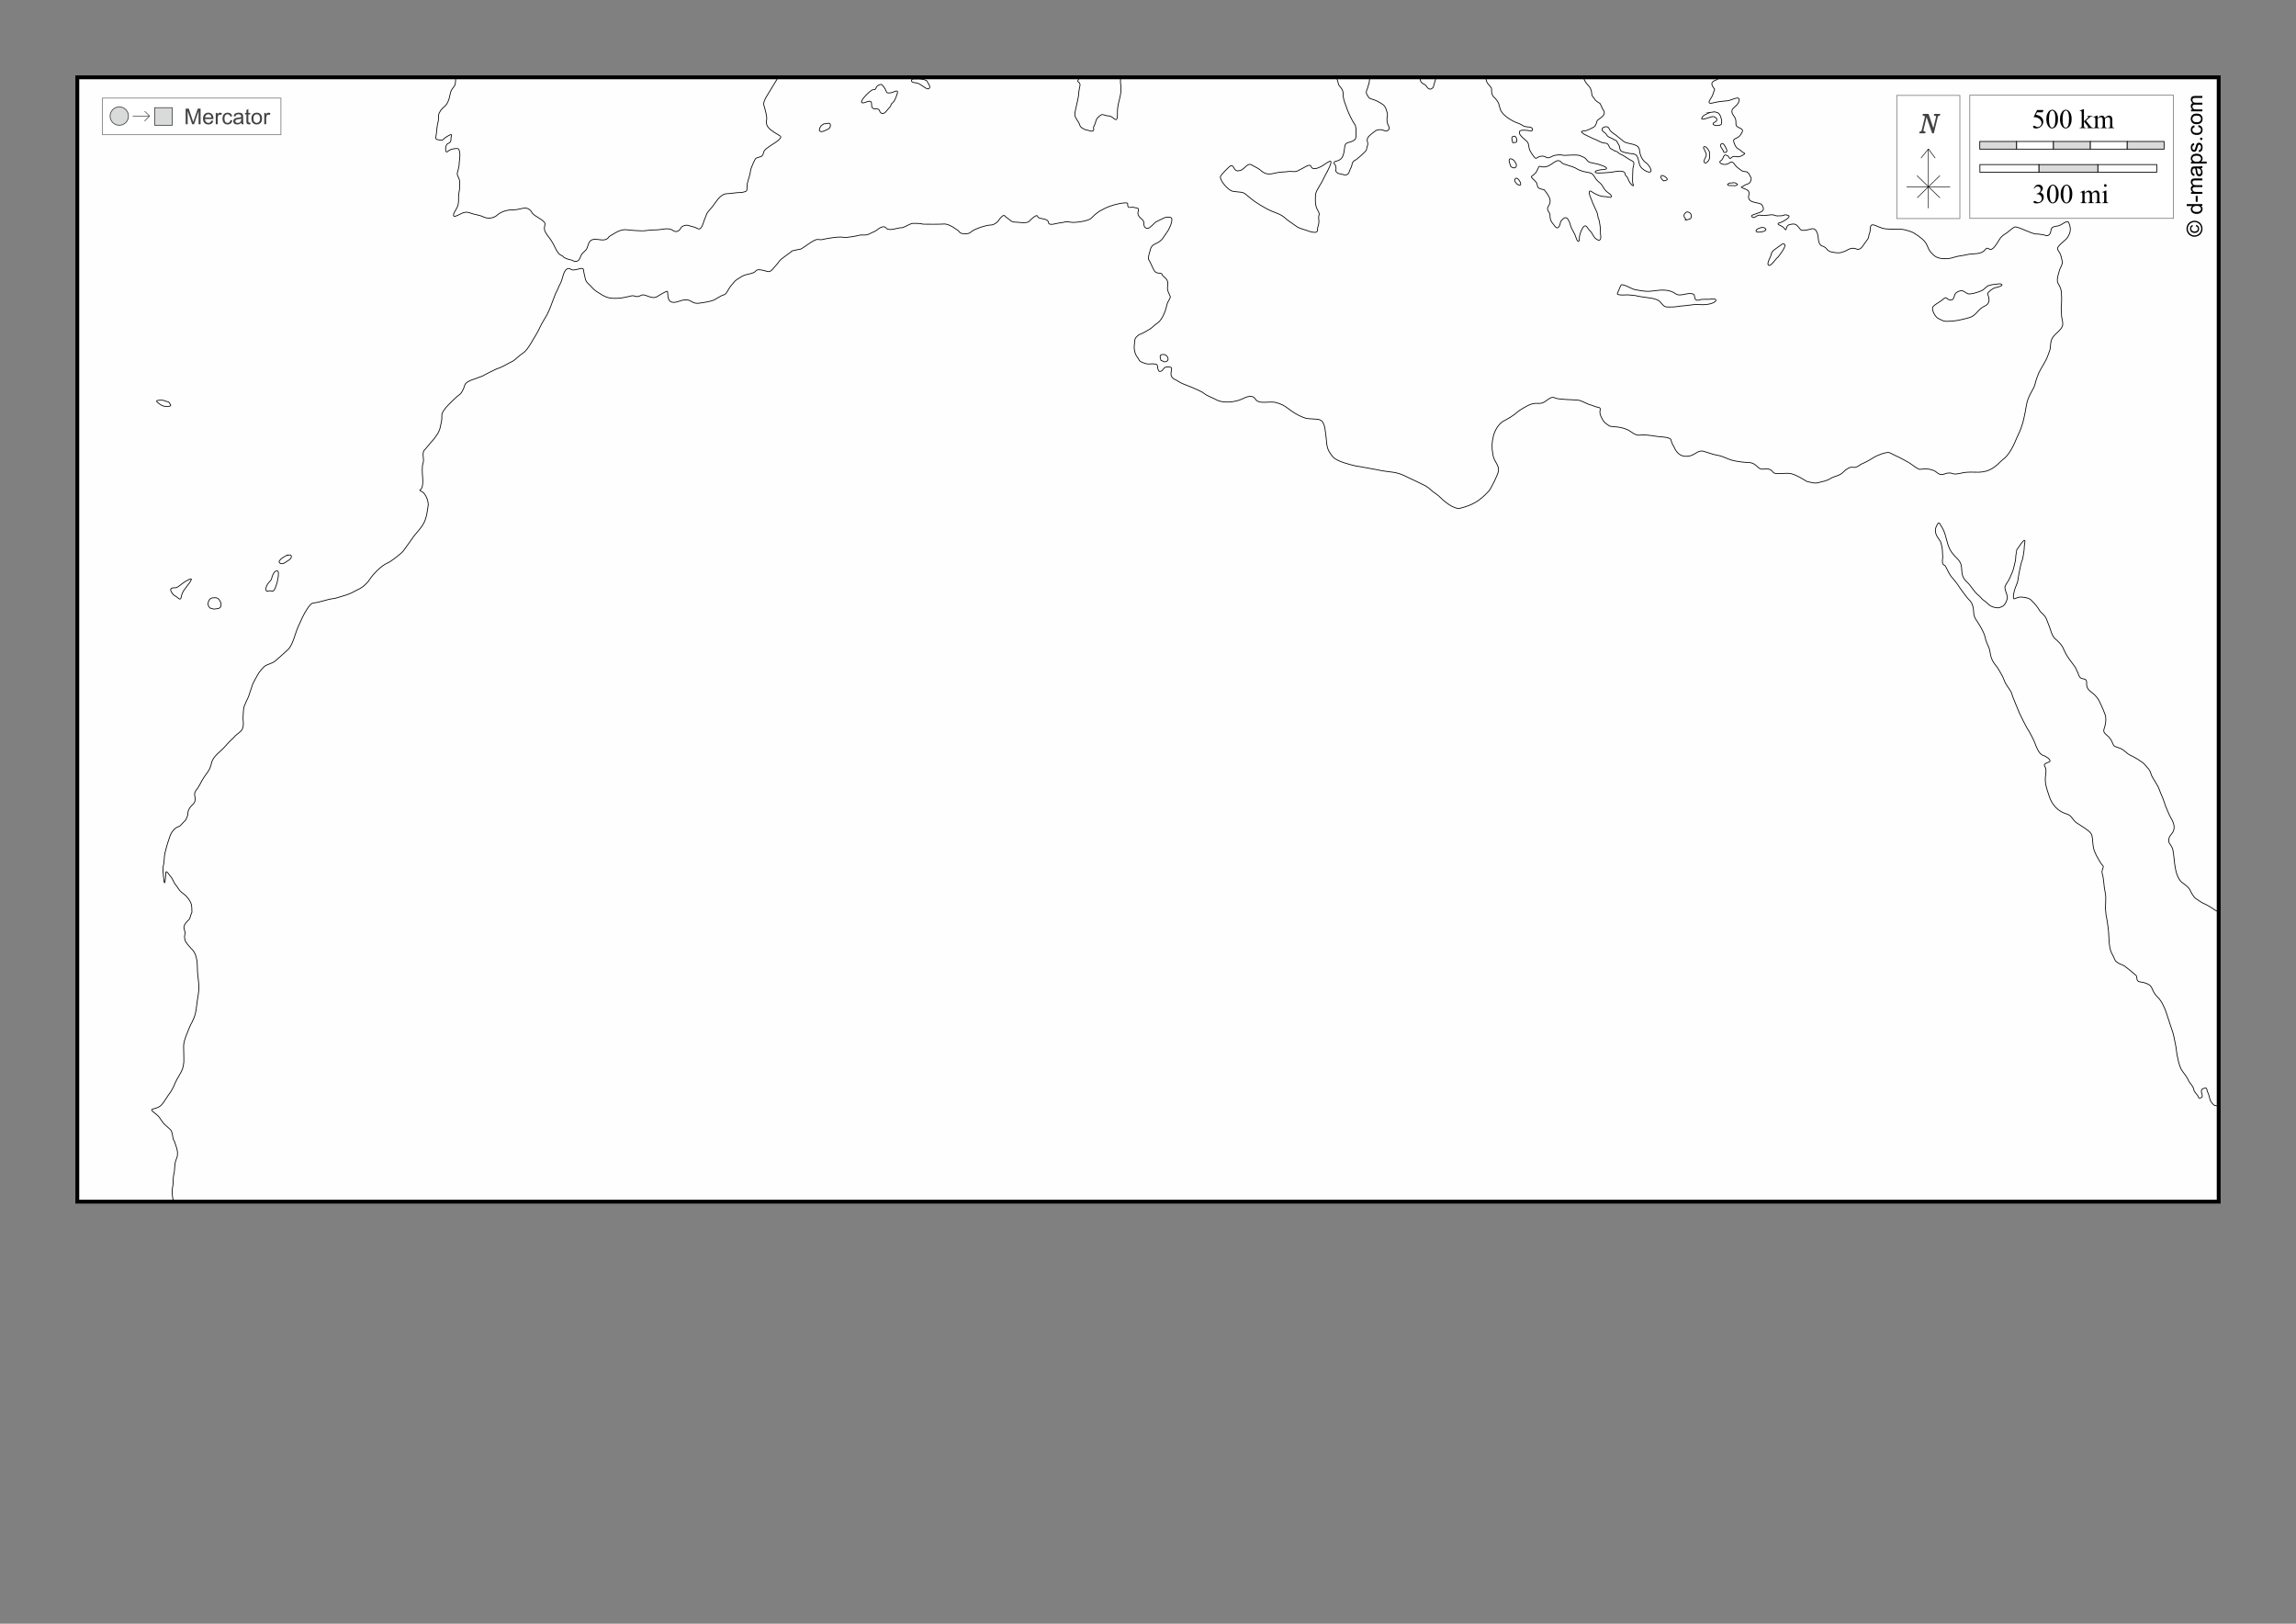 <?xml version="1.0" encoding="UTF-8"?>
<!DOCTYPE svg PUBLIC "-//W3C//DTD SVG 1.1//EN" "http://www.w3.org/Graphics/SVG/1.1/DTD/svg11.dtd">
<!-- Creator: CorelDRAW -->
<svg xmlns="http://www.w3.org/2000/svg" xml:space="preserve" width="297mm" height="210mm" version="1.1" style="shape-rendering:geometricPrecision; text-rendering:geometricPrecision; image-rendering:optimizeQuality; fill-rule:evenodd; clip-rule:evenodd"
viewBox="0 0 29700 21000"
 xmlns:xlink="http://www.w3.org/1999/xlink">
 <rect x="0" y="0" width="29700" height="21000" fill="#808080" stroke="none"/>
 <defs>
  <style type="text/css">
   <![CDATA[
    .str1 {stroke:black;stroke-width:10;stroke-miterlimit:3.864;stroke-opacity:0.502}
    .str4 {stroke:black;stroke-width:50;stroke-miterlimit:22.926}
    .str5 {stroke:#434242;stroke-width:10;stroke-miterlimit:22.926}
    .str0 {stroke:black;stroke-width:10;stroke-miterlimit:22.926}
    .str2 {stroke:black;stroke-width:10;stroke-miterlimit:3.864}
    .str6 {stroke:#2B2A29;stroke-width:7.62;stroke-miterlimit:22.926}
    .str3 {stroke:black;stroke-width:7.62;stroke-miterlimit:22.926}
    .fil2 {fill:none}
    .fil1 {fill:#FEFEFE}
    .fil0 {fill:#FEFEFE}
    .fil8 {fill:#D9DADA}
    .fil6 {fill:#FEFEFE;fill-rule:nonzero}
    .fil5 {fill:#D9DADA;fill-rule:nonzero}
    .fil7 {fill:#434242;fill-rule:nonzero}
    .fil4 {fill:black;fill-rule:nonzero}
    .fil3 {fill:#FEFEFE;fill-rule:nonzero;fill-opacity:0.502}
   ]]>
  </style>
 </defs>
 <g id="Plan_x0020_1">
  <rect class="fil0" x="1000" y="999.99" width="27700" height="14541.47"/>
  <g>
   <path class="fil1" d="M2244.54 15541.47c-14.42,-55.03 -25.41,-137.12 -10.34,-193.81 7.81,-29.4 3.02,-118.53 14.07,-157.76 16.04,-56.9 5.05,-120.72 25.61,-178.88 23.33,-65.95 21.93,-48.36 21.93,-112.59 0,-14.99 -21.33,-90.4 -28.69,-104.18 -9.73,-18.23 0.99,-17.47 -20.49,-49.61 -16.44,-24.58 -8.32,-86.27 -38.04,-130.63 -1.26,-1.87 -70.9,-63.58 -79.94,-72.62 -12.5,-12.48 -26.74,-32.17 -37.9,-46.45 -41.36,-65.43 -47.13,-64.76 -101.29,-108.57 -82.23,-66.51 46.61,-21.79 109.56,-107.63 21.99,-29.98 41.52,-54.26 59.96,-86.55 14.06,-24.63 57.66,-77.57 67.8,-103.48 3.98,-10.18 17.23,-26.85 25.61,-50.17 20.79,-57.94 57.08,-112.36 86.55,-165.93 32.76,-59.53 42.04,-118.6 39.41,-185.45 -1.91,-48.62 -2.03,-99.95 -3.17,-149.25 -1.16,-50.43 14.95,-90.59 29.91,-136.17 9.73,-29.64 67.95,-170.83 80.88,-185.07 39.06,-78.8 49.32,-125.47 57.74,-210.02 6.89,-69.21 23.54,-139.03 28.11,-206.13 6.08,-89.35 -18.05,-177.97 -18.05,-272.85 0,-81.49 -9.92,-205.07 -80.46,-258.53 -7.67,-5.82 -75.61,-88.04 -78.15,-104.32 -5,-32.13 -13.57,-37.39 -3.87,-78.67 15.19,-64.65 -46.22,-73.28 16.3,-154.79 26.31,-34.29 43.17,-25.5 57.32,-87.12 1.44,-6.28 14.62,-41.92 17.76,-46.39 0.44,-103.8 -7.51,-127.56 -69.32,-203.4 -15.48,-19.01 -69.79,-53.16 -89,-77.72 -24.7,-31.57 -25.7,-42.68 -55.14,-76.07 -18.95,-21.49 -37.77,-80.95 -63.27,-105.27 -6.32,-6.03 -56.26,-86.21 -60.48,-51.83 -0.55,4.51 -6.99,152.45 -19.56,131.86 -4.29,-7.03 -16.96,-129.76 -16.96,-143.01 0,-28.47 -2.58,-57.08 6.19,-85.05 8.61,-27.45 8.05,-113.75 19.19,-156.38 14.69,-56.26 27.84,-113.94 48.47,-168.53 8.93,-23.62 8.78,-35.31 22.73,-66.14 15.34,-33.92 44.98,-75.94 78.57,-93.6 57.36,-30.18 21.49,4.34 77.44,-55.52 49.6,-53.07 42.08,-35.04 66.57,-104.46 4.35,-52.42 4.31,-58.49 28.25,-96.34 27.12,-42.86 80.26,-56.87 66.01,-132.29 -11.48,-60.77 -4.35,-67.54 33.07,-118.21 27.98,-37.9 57.39,-108 87.78,-149.96 44.1,-60.9 74.54,-95.36 91.1,-171.71 21.66,-99.92 119.59,-150.05 180.25,-223.81 29.43,-35.78 69.17,-75.39 103.89,-106.34 13.61,-12.13 20.87,-26.38 40.91,-41.49 20.62,-15.55 68.42,-52.06 76.07,-74.27 25.08,-72.77 3.46,-94.94 9.93,-169.76l0.42 -15.59c4.47,-44.61 0.8,-89.16 22.07,-128.98 9.64,-18.06 18.57,-50.38 34.29,-75.5 13.9,-22.18 51.92,-153.55 66.43,-189.79 9.05,-22.59 74.07,-140.93 86.52,-156.39 87.03,-108.14 73.65,-74.94 184.68,-128.85 23.03,-11.18 147.21,-129.18 178.17,-155.01 70.66,-58.93 99.36,-217.4 138.1,-300.73 42.83,-92.11 68.65,-162.79 128.8,-249.51l2.65 -4.3c28.43,-29.84 35.52,-50.65 66.14,-54.43 68.22,-8.42 134.44,-31.58 202.17,-47.68 38.2,-9.07 68.22,-8.3 111.6,-22.49 73.33,-23.98 140.56,-37.05 210.3,-77.15 50.13,-28.82 91.12,-38.45 137.25,-82.68 27.96,-26.82 40.15,-35.25 62.7,-69.74 49.56,-75.8 154.99,-185.4 238.4,-219.51 39.71,-16.23 182.84,-126.31 205.06,-159.83 32.7,-49.36 70.26,-94.25 104.18,-146.23 50.73,-77.76 111.13,-124.13 156.95,-209.45 36.96,-68.8 46.85,-161.48 57.74,-239.92l0.28 -3.73c-5.86,-57.11 -24.21,-105.73 -61.61,-148.41 -5.76,-6.57 -57.93,-31.54 -47.53,-35.15 42.97,-14.93 39.49,-114.18 36.52,-151.99 -4.27,-54.4 -12.76,-151.41 6.05,-200.09 17.21,-44.57 -22.43,-126.14 18.61,-167.16 24.09,-24.08 58.43,-71.07 85.14,-99.88 47.09,-50.79 104.89,-124.81 117.69,-193.9 13.8,-74.42 22.09,-74.69 20.42,-155.07 -1.39,-67 152.97,-198.8 200.09,-244.03 56.06,-38.2 53.88,-47.35 81.61,-102.53 17.02,-33.9 6.78,-55.65 53.56,-84.19 44.04,-26.86 87.82,-34.63 136.03,-55.28 23.14,-9.91 53.32,-15.47 73.84,-30.85 5.38,-4.03 153.66,-78.24 160.69,-80.46 86.03,-27.18 134.87,-64.68 214.41,-102.67 21.19,-10.13 89.34,-79.39 129.97,-103.09 57.56,-33.59 133.47,-182.78 170.99,-242.52 36.9,-58.77 58.45,-123.85 100.07,-187.29 52.91,-80.65 77.27,-145.55 109.57,-235.39 12.32,-34.28 27.71,-70.84 40.91,-105.26 24.66,-41.01 37.25,-87.79 61.33,-129.55 33.76,-58.57 36.27,-191.38 110.65,-194.57 29.57,-1.27 10.99,38.85 120.29,8.7 88.68,-24.45 60.27,3.89 78.15,64.91 15.22,51.96 7.08,84.71 53.34,124.83 35.42,30.72 57.81,68.8 105.83,99.65 116.02,74.51 144.16,95.12 287.74,87.35 47.72,-2.58 118.41,-20.62 166.31,-31.13 43.77,-9.61 45.73,32.63 128.28,-8.69 46.16,-23.11 132.16,64.24 204.25,16.53 13.57,-8.98 121.51,-74.5 129.26,-66.28 16.47,17.45 -28.61,194.02 149.96,129.12 49.53,-18 107.57,-30.57 154.17,-1.51 31.48,19.64 51.29,27.97 89.3,27.97 47.19,-4.94 158.16,-21.4 205.32,-41.48 45.41,-19.33 79.95,-53.86 136.27,-69.69 31.96,-8.99 58.39,-81.89 80.74,-107.11 69.81,-78.73 36.61,-61.91 137.54,-123.46 68.5,-41.77 99.65,-28.95 162.62,-55.94 40.87,-17.51 19.26,-50.89 118.07,-30.33 84.29,17.54 83.17,42.44 148.69,-37.61 24.38,-29.8 43.86,-47.52 66.01,-80.61 21.72,-32.47 133.24,-99.11 162.62,-130.91 21.01,-4.72 76.26,-19.52 104.18,-21.36 29.75,-1.95 171.28,-127.47 224.75,-127.47 36.27,0 39.28,8.75 81.74,-2.89 28.7,-7.86 150.58,-26.43 178.4,-27.02 33.03,-0.71 45.56,-3.13 80.23,2.22 41.68,6.44 163.81,-16.02 207.7,-28.11 31.01,-8.55 77.34,11.7 138.05,-22.35 40.26,-22.57 50.42,-17.37 96.15,-53.15 23.86,-18.66 78.76,-52.24 104.23,-19.75 40.66,51.88 152.3,-2.82 203.4,-1.09 34.67,1.18 106.76,-56.22 149.92,-56.22 56.13,0 75.63,-0.93 131.48,10.49 10.71,2.18 241.43,1.25 261.84,-1.8 43.01,-6.42 117.39,32.67 149.64,59.11 66.24,39.1 37.6,32.79 64.91,52.91 26.68,19.65 109.74,22.96 138.48,-8.26 33.21,-36.07 202.12,-92.31 255.47,-90.95 42.05,1.07 93.96,-38.42 113.3,-73.62 4.6,-8.38 51.48,-66.61 67.94,-46.3 23.09,28.48 36.55,25.26 66.1,55 39.21,39.46 89.7,23.29 145.38,33.07 21.39,3.76 94.92,3.25 107.95,-17.76 6.56,-10.57 96.61,-98.16 105.7,-64.22 13.03,48.69 132,14.31 141.93,82.12 6.94,47.36 105.95,7.77 138.1,5.25 75.03,-5.87 71.2,-24.58 152.14,-9.5 49.4,9.2 215.97,-14.43 256.03,-46.73 24.74,-19.95 43.26,-45.04 72.1,-65.34 20.32,-14.31 26.98,-23.27 53.15,-36.76 47.73,-24.59 69.83,-39.8 124.02,-58.73 56.44,-19.71 76.5,-23.66 133.81,-35.95 154.87,-24.6 62.76,17.9 111.22,52.49 0.48,0.35 52.93,-6.66 69.02,0 23.17,9.6 66.41,-3.61 51.69,46.73 -25.76,88.1 72.34,92.31 72.34,152.56 0,36.16 5.05,69.39 50.03,70.68 27.81,0.8 91.87,-75.63 102.1,-80.46 21.8,-10.3 117.07,-61.75 132.72,-61.75 21.77,0 77.3,-10.68 77.3,21.49 0,61.47 -21.01,92.12 -45.88,144.58 -1.48,3.12 -67.22,99.96 -71.67,105.69 -74.31,95.53 -139.02,44.17 -165.51,164 -9.96,45.03 -19.56,48.66 -19.56,104.98 32.81,54.46 44.67,93.79 73.18,145.38 32.19,58.25 93.79,16.6 105.84,56.36 10.52,34.72 89.96,44.47 68.6,148.03 -13.5,65.48 42.13,126.7 34.73,144.67 -25.87,62.78 -33.63,45.16 -51.92,128.04 -14.58,66.05 -62.51,176.94 -124.17,211.52 -22.98,12.89 -55.29,50.18 -87.5,70.54 -43.38,27.42 -92.83,54.62 -141.13,72.76 -66.32,52.24 -49.17,55.43 -59.96,130.64 -7.2,50.18 5.25,117.14 36.81,157.1 30.19,38.24 13.68,49.21 75.93,74.27 81.07,32.64 89.74,5.75 157.09,17.91 48.64,8.77 15.35,33.63 45.21,86.41 11.29,19.95 46.56,2.06 58.03,-18.33 20.01,-35.57 45.84,-31.79 83.33,-29.76 73.77,3.98 -46.47,109.55 74.85,163.71 31.38,14 51.21,34.14 94.69,51.83 65.31,26.57 134.83,51.7 198,82.25 63.65,30.06 53.71,25.53 101.02,59.53 18,12.94 104.58,48.17 135.74,66.01 86.56,49.56 254.88,31.28 339.85,-13.66 44.75,-23.67 127.48,-55.2 161.58,0.14 50.35,81.72 178.67,24.85 273.33,50.04 131.16,34.9 156.88,94.5 273.23,155.44 124.5,65.21 128.69,47.86 259.1,59.82 96.72,8.86 96.14,118.24 107.72,194.89 20.02,132.52 -3.14,180.99 95.35,294.02 49.73,57.09 224.04,99.61 296.99,116.04 72.52,9.55 147.38,27.43 221.22,38.32 23.84,3.51 56,12.3 85.09,16.82 38.3,5.94 63.11,12.36 103.7,16.39 108.18,10.76 171.51,27.27 266.71,78.38 35.73,19.18 73.78,32.07 113.02,53.06 80.38,43.01 110.65,43.62 182.18,109.28 37.41,34.35 79.33,54.48 118.26,94.12 51.3,52.24 180.31,159.04 257.68,139.33 165.5,-42.16 254.57,-97.54 370.42,-223.24 28.55,-30.96 114.92,-209.42 122.8,-252.73 14.54,-79.99 -52.59,-120.48 -68.23,-203.96 -18.37,-98.07 -19.08,-164.55 6.05,-262.08 16.47,-63.9 58.18,-132.31 109.57,-174.2 65.11,-34.51 149.08,-79.72 202.17,-131.2 19.06,-18.49 128.98,-81.6 157.47,-92.04 84.35,-30.92 98.63,-6.29 157.95,-21.5 59.48,-15.25 106.29,-96.34 165.36,-66.14 46.96,24 236.42,21.53 299.17,29.34 54.22,6.74 114.94,51.7 172.26,64.48 23.42,5.23 41.15,19.52 77.3,25.52 77.32,12.83 7.62,34.92 47.81,121.28 31.81,68.34 45.97,79.93 106.69,121.24 29.59,20.13 164.78,-5.34 280.27,75.93 107.97,75.97 100.06,29.2 215.4,44.65 39.99,5.35 56.54,3.59 100.35,13.23 42.38,9.32 194.05,6.84 202.69,47 5.48,25.48 20.89,63.44 35.95,84.06 39.13,98.13 105.85,148.89 212.19,122.94 74.27,-18.13 108.25,-88.3 196.55,-51.84 17.13,7.08 58.3,16.41 83.63,26.46 36.57,14.52 97.57,17.35 145.7,37.9 110.58,47.2 120.47,49.8 239.88,66.85 96.01,13.7 132.43,-11.27 208.5,64.73 60.97,60.91 90.2,0.41 160.4,33.78 54.33,25.83 12.48,60.31 143.49,50.98 128.08,-9.12 139.3,-1.46 249.56,53.34 26.29,13.06 50.51,32.38 79.9,47.96 53.77,12.44 101.16,31.51 155.58,15.3 58.76,-17.5 97.45,-16.98 154.08,-53.34 52.24,-33.54 111.81,-27.15 168.76,-86.51 28.43,-29.63 82.72,-69.24 125.58,-56.78 28.04,8.14 75.74,-20.73 95.49,-38.61 75.19,-32.22 108.62,-51.65 174.44,-93.41 29.95,-19 160.77,-74.05 199.57,-56.93 31.57,13.93 75.38,39.8 108.71,52.64 13.63,5.24 144.54,75.42 151.05,81.73 10.82,10.49 104.52,73.91 118.5,78.39 27.84,8.9 89.94,-22.58 191.16,16.82 45.83,17.83 66.44,73.58 141.22,44.79 31.12,-11.99 69.51,-18.94 100.45,-5.39 44.85,19.65 128.66,-12.9 177.5,-16.11 51.04,-1.95 63.89,-3.83 110.94,-1.52 145.08,7.13 229.41,-29.17 331.82,-133.66 37.29,-38.05 58.7,-41.94 99.07,-95.62 75.79,-100.81 99.42,-191.33 153.93,-302.06 11.3,-22.96 45.69,-127.92 49.47,-153.83 3.95,-26.99 14.03,-59.98 19.33,-92.98 25.39,-158.36 34.04,-176.76 112.02,-317.78 14.5,-26.23 25.04,-91.53 41.77,-130.83 6.68,-15.7 14.41,-38.03 20.93,-54.95 34.02,-72.18 93.22,-151.55 120.71,-232.32 28,-82.23 25.4,-47.31 33.08,-138.62 7.37,-87.57 43.1,-112.36 100.96,-167.02 99.82,-94.28 36.76,-125.02 39.6,-236.8 0.94,-36.82 -7.76,-50.73 -1.23,-98.94 5.04,-37.26 5.87,-176.59 -7.04,-210.29 -13.37,-34.89 -10.83,-36.02 -33.08,-70.68 -20.01,-31.17 -11.08,-87.27 0,-119.49 10.42,-30.29 14.83,-65.13 31.42,-91.75 34.8,-78.98 21.73,-61.8 6.05,-137.69 -22.33,-108.12 -107.24,-79.09 27.17,-196.63 39.98,-34.96 48.51,-36.14 74.41,-89.02 25.37,-51.77 20.04,-102.04 -2.22,-154.21 -20.62,-48.35 -89.14,35.18 -147.32,41.76 -34,3.84 -80.89,11.55 -83.62,52.92 -2.76,41.9 -28.64,90.12 -78.01,66.01 -14.79,-7.23 -95.39,-17.07 -114.66,-16.4 -54.95,1.91 -248.58,-107.19 -279.47,-89.3 -40.75,23.61 -58.24,44.85 -96.86,73.19 -33.91,24.88 -47.67,25.63 -77.43,60.19l-5.25 3.88c-27.05,35.65 -78.2,144.89 -125.77,151.99 -31.14,4.65 -39.6,-41.48 -75.98,4.82 -53.44,68.02 -156.53,42.9 -235.62,63.12 -62.17,15.89 -114.45,15.2 -174.48,36.38 -66.69,23.54 -187.54,25.45 -243.66,-21.36 -97.67,-81.46 -70.82,-116.32 -127.84,-187.14 -31.12,-38.66 -129.93,-109.94 -175.72,-125.54 -129.12,-43.97 -143.77,-30.76 -275.07,-32.93 -92.61,-1.53 -109.61,-16.67 -189.32,-48.23 -81.93,-32.45 -54.28,53.25 -68.79,91.66 -27.56,72.97 4.45,50.22 -57.17,127.56 -31.26,39.24 -59.23,108.94 -114.67,86.41 -56.82,-23.09 -93.68,-1.01 -141.78,25.24 -69.86,29.32 -87.28,28.5 -162.06,17.1 -97.8,-14.92 -63.54,-60.35 -144.15,-82.83 -27.7,-7.72 -42.65,-54.83 -44.37,-79.37 -3.79,-54.01 -18.07,-164.26 -96.33,-139.33 -26.8,8.53 -116.88,32.5 -136.97,6.19 -46.24,-60.53 -61.61,-85.81 -146.61,-60.19 -52.76,15.9 -21.96,106.46 -64.92,42 -23,-34.52 -136.52,-49.64 -38.46,-73.85 9.16,-2.26 148.98,-72.55 88.64,-90.52 -57.77,-17.21 -35.91,4.43 -92.32,5.9 -43.73,1.14 -49.12,5.68 -91.94,-9.92 -35.35,-12.88 -103.78,15.97 -165.8,2.88 -60.18,-12.7 -76.4,53.95 -116.55,19.33 -20.54,-17.71 34.35,-31.02 51.35,-37.61 62.47,-24.24 130.29,-30.05 80.79,-113.73 -26.71,-45.16 -199.74,-11.45 -172.12,-126.48 20.22,-84.19 -56.11,-71.98 -99.21,-106.4 0.59,-2.3 27.29,-10.26 39.25,-18.9 40.91,-29.54 79.05,-7.51 92.09,-88.44 2.04,-12.63 -17.05,-32.38 -25.37,-56.37 -6.68,-19.26 -23.87,-19.69 -31.56,-33.07 -69.08,-3.83 -64.84,-15.49 -116.98,-52.07 -49.83,-34.96 -54.49,-102.52 -110,-62.03 -63.2,46.1 -154.49,-2.05 -111.59,-27.98 47.8,-28.89 25.83,-102.14 91.33,-64.63 24.69,14.14 15.12,54.8 51.54,20.27 42.22,-40.02 66.17,28.78 160.55,-40.11 21.28,-15.54 -6.92,-13.2 -34.87,-40.54 -41.16,-40.29 -61.72,-20.7 -93.26,-101.54 -31.58,-80.92 38.9,-42.17 85.13,-114.81 38.41,-60.33 29.35,-62.9 -40.63,-96.85 -45.47,-22.06 0.64,-77.68 -45.45,-136.68 -88.69,-113.54 48.21,-107.61 64.73,-207.42 11.27,-68.11 -106.92,1.42 -145.95,4.96 -83.41,7.56 -116.2,9.4 -201.17,29.91 -48.43,11.68 -52.49,-10.89 -26.32,-48.53 34.67,-49.86 36.83,-75.94 56.22,-130.21 -48,-63.51 -54.79,-91.11 18.9,-119.63 4.42,-1.71 6.36,-3.74 10.87,-4.39l46.3 -30.15 6443.88 0 0 10793.7 -49.22 -23.15c-11.98,-13.32 -104.97,-68.45 -125.25,-76.21 -50.66,-19.39 -78.78,-46.81 -121.71,-73.33 -26.99,-16.68 -61.22,-79.96 -74.65,-109.66 -15.56,-34.39 -65.43,-72.05 -96.33,-93.17 -67.73,-46.29 -90.32,-160.4 -100.88,-237.56 -9.54,-69.77 -11.35,-121.69 -25.23,-193.9 -0.54,-12.79 -26.1,-57.33 -35.29,-68.08 -33.3,-39 -15.83,-93.66 15.88,-128.14 58.47,-63.57 38.86,-140.75 -3.17,-207.22 -20.44,-32.33 -75.09,-164.54 -86.13,-201.79 -17.99,-60.67 -50.09,-122.74 -69.88,-179.4 -19.25,-55.12 -87.92,-143.66 -100.44,-184.55 -22.52,-73.52 -41.99,-76.6 -88.08,-133.8 -18.73,-25.13 -135.36,-95.31 -168.1,-108.57 -67.15,-27.2 -87.97,-77.62 -153.13,-99.36 -95.93,-32.01 -66.21,-22.52 -107.2,-99.79 -42.63,-80.36 -117.04,-80.18 -92.46,-151.99 16.76,-48.98 26.91,-103.47 19.27,-155.17 -5.51,-37.32 -67.14,-172.43 -86.51,-208.5 -66.15,-123.22 -163.98,-106.41 -159.45,-226.55 3.16,-83.83 -68.4,-26.56 -97,-90.66 -16.45,-36.87 -22.73,-59.08 -43.42,-101.3 -16.54,-26.09 -22.5,-34.47 -41.21,-59.25 -64.97,-86.09 -81.45,-107.74 -124.16,-204.53 -16.43,-37.24 -66.09,-87.88 -98.41,-113.68 -34.99,-27.92 -51.83,-82.74 -65.16,-124.73 -15.64,-49.3 -33.36,-84.35 -48.76,-128.79 -19.04,-55 -75.15,-86.9 -89.44,-113.16 -27.65,-50.81 -74.25,-102.48 -116.46,-142.21 -25.29,-23.8 -117.31,-38.15 -147.03,-31.85 -72.7,15.43 -80.18,53.13 -74.7,-32.65 2.4,-6.54 8.25,-37.75 10.34,-47.43 9.42,-43.49 42.55,-103.51 45.88,-135.46 4.65,-44.59 37.14,-219.5 52.92,-253.24 13.69,-29.27 15.76,-73.05 21.92,-100.88 9.21,-41.55 6.75,-98.97 13.89,-131.06 25.64,-115.1 -103.6,90.93 -103.61,90.95 -1.18,2.24 -11.65,72.58 -11.71,77.58 -0.73,56.98 -9.38,76.71 -20.94,128.42 -16.39,73.32 -27.24,87.05 -54.99,152.13 -21.81,51.16 -46.36,70.54 -63.92,114.39 -7.53,18.78 20.28,96.84 28.11,119.06 14.49,41.15 -30.25,123.86 -59.82,136.83 -43.89,19.26 -47.39,23.19 -91.8,15.73 -84.21,-14.15 -96.38,-57.55 -151.28,-93.41 -27.91,-18.23 -38.18,-39.69 -51.98,-50.6 -43.72,-34.57 -69.44,-68.15 -103.75,-113.96 -18.26,-23.24 -35.29,-48.64 -57.46,-68.46 -126.87,-113.44 -19.86,-200.27 -130.92,-308.43 -88.55,-86.24 -108.8,-133.75 -139.19,-250.69 -26.79,-103.1 -32.88,-114.83 -88.87,-204.34 -14.88,-23.8 -38.3,35.39 -43.84,47.29 -18.44,39.62 -7.72,91.53 15.45,127.71 52.27,81.62 39.83,41.53 62.41,144.95 5.01,23 3.67,81.44 5.81,90.43 6.25,26.17 -4.54,56.44 -2.22,82.69 3.48,39.44 -3.23,28.38 38.18,59.39 32.56,59.02 49.64,111.5 96.61,160.11 5.39,5.57 64.74,80.15 67.53,86.71 5.69,13.4 110.47,156.5 124.82,171.13 25.26,25.75 39.92,39.78 56.65,73.18 39.72,108.48 -4.21,126.17 59.81,216.91 35.16,49.83 92.91,146.73 106.78,205.9 16.39,69.91 20.65,71.29 47.81,134.33 28.64,66.46 10.18,120.62 69.89,208.5 20.84,30.68 41.29,49.31 61.46,85.7 25.58,46.16 46.76,74.99 66.57,127.76 31.28,83.32 56.6,91.95 93.69,161.92 28.26,89.67 74.27,187.88 109.42,276.86 8.3,20.99 91.3,184.68 103.05,199.76 17.16,22.03 77.61,139.52 88.5,167.45 20.51,52.64 54.35,157.82 113.53,173.4 25.77,6.78 98.64,49.89 86.28,77.15 -6.79,14.96 -98.23,21.33 -64.64,69.45 19.39,27.78 11.4,54.7 12,84.34 -21.56,123.67 7.2,183.09 43.56,298.36 32.44,102.83 114.08,197.46 220.18,225.84 74.56,19.95 74.79,75.89 135.22,117.84 46.15,32.04 180.74,104.94 194.7,156.01 19.43,71.09 4.92,146.72 42.72,227.49 17.84,38.13 19.06,45.01 43.27,84.05 14.75,24.93 35.64,65.01 58.02,85.85 20.04,18.66 -23.9,53.98 -7.84,105.98 21.36,69.18 19.64,163.14 36.38,234.01 21.17,89.66 -4.43,183.97 8.93,254.62 3.43,18.16 -0.77,29.81 6.61,58.3 7.43,28.64 26.2,157.46 28.54,188.52 6.07,80.64 4.39,213.97 37.46,282.34 17.53,36.24 36.91,68.71 51.84,106.69 62.51,54.57 61.16,33.67 117.4,66.57 14.04,8.21 110.83,87.24 120.58,97.28 20.25,20.87 38.38,18.96 39.69,61.47 1.74,56.37 49.45,43.94 92.6,56.37 138.43,39.85 75.97,90.69 177.22,188.61 96.06,92.89 134.36,288.49 180.68,411.09 26.86,71.11 36.82,144.29 52.49,218.14 3.2,15.09 7.53,42.92 8.13,58.02 6.7,58.98 35.87,217.23 76.06,265.95 14.66,17.77 71.53,96.9 78.15,117.7 12.02,37.79 69.97,79.2 73.85,136.82 24.44,40.72 36.02,46.02 52.62,71.99 1.88,2.94 2.47,44.58 46.3,15.69 36.81,-24.27 -62.36,-114.7 56.65,-120.3 12.21,-0.58 11,38.47 24.94,60.9 11.99,19.3 24.49,89.7 31.28,100.73 17.9,29.09 24.14,39.97 51.26,61.62l55.85 11.57 0 1234.2 -26455.46 0zm-3.08 -7850.4c-51.45,-66.65 -48.74,-91.09 31.56,-89.3 24.35,0.54 94.11,-66.35 130.08,-84.76 43.17,-22.11 109.74,-65.56 45.21,24.81 -49.81,69.74 -91.19,102.32 -106.4,189.07 -6.39,36.42 -36.86,5.44 -50.84,-6.75l-49.61 -33.07zm472.94 171.98c-20.93,-31.19 -29.93,-42.21 -19.42,-76.21 17.03,-55.09 46.18,-56.09 92.61,-56.09 37.54,0 61.76,38.18 70.26,70.68 9.77,37.39 -9.15,71.1 -50.41,71.4 -7.92,0.05 -35.71,5.51 -41.77,5.1l-51.27 -14.88zm884.7 -405.15c3.16,-36.98 12.3,-98.99 -39.68,-66.57 -18.71,11.67 -42.93,66.3 -44.51,88.07 -2.44,33.69 -78.85,72.33 -74.7,145.81 2.43,43.05 36.13,4.57 69.6,18.32 46.68,19.2 59.94,-76.41 72.33,-99.64 1.41,-2.64 1.5,-3.77 2.08,-6.61l14.88 -79.38zm104.18 -272.85c-21.54,10.92 -146.02,81.21 -66.57,104.6 30.56,9 76.47,-31.67 103.09,-47.81 47.01,-28.49 34.91,-85.35 -15.02,-58.44l-21.5 1.65zm-1618.08 -1945.52c-3.48,-2.78 -62.87,-40.84 -59.11,-52.92 4.26,-13.66 78.82,-14.67 100.59,-4.39 47.7,22.52 52.97,-3.02 80.47,57.31 11.03,24.2 -77.71,14.88 -85.57,14.88l-36.38 -14.88zm3812.5 -4239.53c-6.34,36.21 -3.61,61.55 -10.35,90.13 -9.28,39.31 -50.41,53.78 -63.64,124.4 -36.32,193.76 -90.23,137.08 -142.92,248.37 -16.99,35.87 -0.48,78.95 -17.49,126.72 -9.35,26.28 -16.15,134.89 -24,174.34 -10.06,50.62 21.78,38.73 55.57,47.96 36.85,10.06 46.42,-25.92 86.5,-45.31 14.5,-7.02 75.49,-52.9 56.8,-3.45 -12.07,31.93 13.01,74.08 -45.22,94.26 -36.06,12.49 -40.38,139.62 0.43,100.44 30.74,-29.52 86.29,-38.94 127.04,-36.52 23.36,1.39 28.54,65.5 28.54,83.68 0,48.58 -9.92,84.16 -9.92,129.78 -7.06,31.71 -10.51,62.45 -21.08,92.47 -16.61,47.21 29.35,62.51 29.35,139.05 0,38.83 -1.2,83.2 -9.5,120.85 -16.07,72.82 10.39,140.93 -32.28,209.73 -37.32,60.19 -79.81,138.8 34.08,79.24 56.27,-29.43 90.31,-43.39 151.56,-18.48 38.86,15.81 113.77,23.31 159.84,46.73 55.71,28.32 133.79,20.97 181.24,-22.58 54.37,-49.91 140.46,-69.52 212.75,-68.23 96.67,1.72 176.13,-71.84 240.35,41.34 24.03,42.36 170.58,96.77 164.51,143.44 -5.71,43.93 -17.56,60.38 7.47,108.34 18.02,34.54 64.15,83.11 89.72,131.06 9.01,16.89 27.15,49.18 33.88,65.3 57.99,120.49 85.8,89.78 101.44,113.68 14.04,21.47 77.25,41.69 103.61,44.93 28.43,3.49 24.42,21.7 67.37,18.19 52.38,-4.28 48.32,-69.6 83.11,-105.69 57.47,-59.63 46.13,-27.64 73.33,-112.02 47.18,-146.42 203.08,9.36 270.63,-102.96 80.28,-45.97 145.87,-103.5 245.87,-85.42 24.77,4.48 175.7,13.86 201.7,11.43 62.32,-5.8 91.26,-12 156.39,-12 81.47,0 161.72,-37.41 223.67,9.5 35.45,26.85 80.63,6.76 98.41,-33.02 13.42,-30.02 74.19,-43.85 102.76,-32.7 41.22,16.08 69.32,13.65 114.44,39.26 51.03,28.98 71.16,-70.87 86.65,-108.28 45.85,-110.74 14.28,-68.99 98.41,-167.31 53.49,-62.5 103.7,-173.55 198.02,-175.43 55.55,-1.11 99.18,-13.67 160.26,-14.74 10.88,-0.19 22.21,-1.29 33.21,-1.8 61.92,-14.88 62.84,-13.16 62.84,-69.17 0,-78.31 39.44,-135.3 44.51,-208.07 1.76,-25.34 55.13,-157.4 73.33,-165.5 53.66,-23.89 84.01,-7.26 97.56,-77.07 12.6,-64.95 213.88,-135.29 222.96,-201.18 0.76,-5.47 -79.43,-51.15 -88.59,-57.45 -65.63,-45.16 -112.09,-78.68 -95.53,-164.27 7.75,-40.07 -24.25,-143.63 -35.96,-185.07 -10.65,-37.7 21.62,-93.69 41.34,-123.89l6.62 -11.71 137.25 -225.3 -4168.84 0zm4758.36 601.51c-38.62,26.87 -44.09,30.11 -55.8,69.88 -8.65,29.39 19.55,37.13 47.96,27.11 19.69,-6.94 66.2,-26.37 80.6,-40.77 22.12,-22.11 18.51,-73.88 -21.35,-62.84 -8.62,2.39 -14.73,4.96 -23.29,4.96l-28.12 1.66zm795.41 -448.14c-37.16,-53.29 -42.26,-82.45 -100.87,-42.71 -22.82,15.46 -15.98,53.53 -51.27,49.18 -25.35,-3.13 -75.11,50.79 -95.49,70.03 -35.4,33.41 -116.57,135.42 4.26,89 123.36,-47.39 14.11,94.89 118.91,89.3 71.57,-3.82 35.98,47.03 82.84,58.97 38.27,9.75 67.42,-50 97.98,-79.09 30.95,-29.46 0.46,-28.19 43.42,-62.7 23.37,-18.78 58.97,-109.9 58.97,-138.63 0,-26.05 -55.44,6.03 -69.46,9.64 -15.93,4.1 -74.41,14.97 -74.41,-9.92l-14.88 -33.07zm507.67 -122.37c-81.28,-15.79 -63.42,-9.92 -136.83,-9.92 -49.81,0 -40.73,44.18 6.56,47.95 64.32,5.13 85.05,32.87 135.23,64.06 21.28,13.24 55.88,32.59 64.21,-8.26 2.02,-9.9 -32.61,-69.55 -39.41,-78.95l-29.76 -14.88zm3058.42 3630.58c-18.34,-58.96 -17.37,-80.79 41.2,-76.2 43.44,3.4 86.04,85.54 6.9,94.53 -6.36,0.72 -21.23,-3.57 -23.29,-10.06l-24.81 -8.27zm-1050.88 -3661.58c-55.33,89.08 -2.99,32.89 5.1,98.8 0.06,0.44 -18.33,84.99 -18.33,108.85 0,47.74 -28.31,147.08 -38.46,201.23 -12.79,68.25 -22.88,84.23 20.84,147.84 28.34,41.23 18.46,33.65 36.9,73.98 10.25,22.42 71.27,54.11 95.91,53.49 12.78,-0.32 62.7,29.54 80.51,-3.31 3.19,-5.88 -14.27,-21.24 6.05,-57.45 27.67,-49.33 7.2,-86.75 88.72,-137.25 23.97,-14.85 49.28,12.8 95.64,12.8 61.5,0 92.46,85.93 111.64,29.24 5.42,-16.02 1.72,-94.92 6.19,-128.04 5.61,-41.67 6.72,-48.82 17.1,-90.85 13.81,-55.86 28.94,-109.9 26.32,-168.05 -0.92,-20.4 1.38,-18.24 -2.74,-43.57 -1.06,-6.5 -4.19,-17.74 -3.88,-23.72l0 -73.99 -527.51 0zm3321.35 0c8.98,33.14 19.52,53.89 24.8,84.46 6.41,37.13 63.88,57.85 61.19,131.21 -2.4,65.57 33.16,140.97 54,202.68 11.75,34.78 72.71,163.82 94.83,187.01 23.74,24.9 18.64,128.83 16.67,165.51 -3.99,74.44 -118,58 -135.31,95.91 -2.35,5.15 -4.76,13.23 -7.04,18.33 -7.64,42.98 -8.43,83.29 -22.73,122.37 -20.55,56.17 -52.38,68.02 -102.95,81.03 -14.08,3.62 -23.19,22.54 -4.96,36.81 11.87,9.28 20.11,56.93 14.46,70.67 -8.66,21.04 16.37,46.43 41.77,49.47 37.65,4.5 98.74,41.29 124.44,-9.78 12.79,-25.41 11.38,-37.71 27.83,-65.58 22.58,-38.24 1.58,-74.63 61.33,-101.72 14.04,-6.37 119.71,-98.97 128.98,-115.33 15.26,-26.95 8.29,1.18 15.03,-38.6 8.12,-47.94 21.8,-31.95 6.47,-90.67 -14.09,-53.99 66.19,-98.55 101.25,-127.99 28.54,-23.96 85.09,-23.37 116.75,-6.24 34.23,18.53 85.08,-14.24 59.53,-55.37 -21.71,-34.95 -29.44,-85.42 -19.7,-124.83 2.94,-11.92 3.16,-22.34 3.16,-34.35 -23.15,-91.37 -28.35,-111.54 -112.02,-155.44 -43.03,-22.58 -36.11,-21.49 -84.76,-35.81 -50.68,-14.93 -43.1,-20.75 -70.02,-63.41 -21.44,-33.97 13.46,-76.67 18.76,-116.18 0.82,-6.08 4.64,-11.08 8.27,-16.11l11.57 -88.05 -431.6 0zm1079.83 0c6.97,74.37 21.24,68.81 72.76,100.86 10.58,6.58 41.99,89.06 95.49,32.41 6.63,-7.02 10.34,-21.08 10.34,-30.34l31.41 -102.93 -210 0zm-1197.24 1214.18c1.87,-3.97 83.89,-151.35 24.94,-126.24 -27.12,11.56 -70.3,47.16 -104.17,64.92 -33.94,17.79 -111.28,54.3 -132.01,0.43 -16.18,-42.05 -83.59,12.51 -115.19,26.83 -86.64,39.25 -48.31,43.05 -154.36,37.23 -21.59,-1.19 -56.36,6.76 -87.5,6.76 -126.85,0 -193.57,75.03 -302.47,-27.55 -19.8,-18.65 -81.4,-45.87 -111.65,-64.63 -46.33,-28.73 -92.07,52.31 -130.78,67.65 -114.6,45.41 -77.75,-74.18 -141.22,-53.91 -12.28,3.92 -128.68,121.48 -129.83,140.19 -3.47,56.33 104.83,178.82 158.75,187.52 150.11,24.24 115.12,-9.29 231.08,90.53 65.45,56.33 199.92,136.98 278.76,169.1 69.27,28.22 126.74,44.33 181.24,97.84 20.37,20.01 102.68,73.26 134.37,97 38.64,28.94 99.13,39.04 145,57.07 24.4,9.6 126.09,43.89 126.2,-5.38 0.14,-57.26 27,-73.58 16.82,-148.69 -8.81,-64.94 30.59,-39.43 -19.85,-123.88 -27.61,-46.23 -26.9,-144 -19.84,-197.21 6.64,-50.07 84.29,-150.21 108.72,-212.75 1.16,-2.99 3.47,-7.09 4.96,-10.07l38.03 -72.76zm2048.05 -1214.18c13.41,91.06 30.78,75.51 73.99,140.14 6.25,9.36 -14.78,83.16 44.78,128.14 10.7,8.08 43.04,53.55 48.24,68.93 8.75,25.87 11.26,48.07 22.17,78.66 28.17,78.98 155.7,153.45 232.07,179.03 62.86,21.05 50.3,44.1 138.91,47.81 62.61,2.62 56.77,63.72 12.42,49.75 -22.66,-7.14 -125.52,-17.41 -134.37,6.62 -22.09,59.98 100.45,112.23 112.03,157.52 14.84,58.07 3.16,66.72 40.96,123.74 81.61,123.08 41.85,39.69 143.44,39.26 58.29,-0.25 41.14,48.07 125.25,1.94 36.18,-19.84 106.36,-23.07 147.23,-13.09 12.61,3.08 22.18,1.7 34.67,-0.14 44.79,0.18 140.86,-11.71 181.06,6.47 73.97,33.45 43.37,10.59 99.64,70.82 24.03,25.72 113.93,27.17 154.49,46.3 0.43,0.2 122.17,34.49 75.79,56.8 -4.29,2.06 -156.49,9.61 -135.31,40.77 12.69,18.69 159.49,0.43 184.87,0.43 44.43,0 193.55,-50.23 201.8,24 2.44,21.91 25.2,23.82 36.24,58.54 22.2,69.87 92.44,123.69 64.63,66.43 -12.28,-25.28 -0.86,-146.71 -1.66,-190.17 -0.54,-29.29 32.91,-87.12 -4.96,-104.75 -31.43,-14.63 -89.61,-52.27 -119.2,-71.91 -36.98,-24.55 -25.7,-2.11 -74.56,-45.64 -11.37,-10.13 -30.29,-8.04 -52.06,-23.81 -44.57,-32.28 -32.7,1.82 -65.06,-65.72 -16.21,-33.82 -49.77,-20.08 -85.99,-33.93 -37.48,-14.33 -66.62,-34.65 -105.7,-47.81 -10.51,-3.54 -124.25,-58.75 -129.26,-62.56 -70.67,-53.62 6.19,-23.12 68.36,-57.07 61.14,-33.38 85.9,-26.48 104.33,-109.38 5.52,-24.85 117.82,-61.56 90.52,-130.4 -4.05,-10.21 -17.18,-19.08 -26.46,-45.59 -2,-5.73 -20.51,-44.97 -23.29,-49.89 -80.19,-50.95 -55.23,-41.52 -100.87,-99.08 -14.48,-18.25 1.09,-75.45 -45.36,-128.04 -15.81,-17.9 -29.13,-30.16 -42.29,-50.7l-31.41 -62.42 -1260.08 0zm1625.53 786.72c-81.43,-32.16 -38.95,-39.83 -96.2,-77.72 -76.15,-50.4 45.82,-101.87 66.87,-45.08 17.36,46.86 80.66,71.73 109.13,101.73 1.17,1.23 88.45,70.47 88.87,70.68 61.39,31.71 186.11,18.09 195.13,106.82 6.7,65.96 32.74,129.24 89.87,166.03 21.38,13.77 88.14,104.01 45.73,115.48 -34.51,9.33 -109.31,-41.76 -126.1,-75.51 -34.41,-69.17 -10.87,-154.37 -104.56,-160.68 -29.04,-1.95 -143.08,-17.93 -154.07,-47.68 -15.71,-42.48 5.8,-30.09 -30.76,-87.78 -6.61,-10.44 -12.23,-23.78 -16.11,-29.91l-67.8 -36.38zm-183.55 967.38c-5.09,-14.05 -8.48,-22.03 -15.32,-35.57 -31.68,-62.78 -56.91,-127.3 -81.44,-193.05 -8.41,-22.54 -12.85,-71.38 19.04,-50.42 37.96,24.96 43.81,29.62 86.27,47.39 72.82,30.47 77.52,11.7 140.65,27.83 29.29,7.49 44.49,-3.86 27.74,-27.26 -19.26,-26.91 -55.75,-34.8 -85.33,-80.65 -41.05,-63.63 -24.16,-48.38 -82.26,-99.08 -50.15,-43.77 -47.13,-96.99 -109.38,-109.65 -68.33,-13.91 -111.84,-17.2 -173.96,-56.8 -40.41,-25.76 -168.25,-50.88 -183.51,-70.83 -64.26,-83.99 -120.08,43.17 -219.03,52.36 -88.67,8.22 -58.35,-45.73 -102.34,48.8 -22.89,49.19 -58.84,59.82 -71.25,75.64 -13.36,17.04 72.04,59.87 74.7,108.48 2.84,51.83 43.07,50.39 90.81,63.5 51.49,70.1 107.66,131.49 54.14,210.02 -24.74,36.3 -5.38,62.23 12.14,89.72 21.86,34.28 -13.8,73.41 50.04,143.87 17.91,19.77 50.14,87.77 82.11,18.04 18.13,-39.52 -4.32,-41.46 45.08,-86.27 56.51,-51.26 84.84,44.87 96.85,88.31 13.47,48.7 49.61,88.2 68.66,150.38 19.42,63.39 47.86,80.36 45.73,-4.86 -0.49,-19.68 50.45,-195.57 98.23,-126.91 18.3,26.3 27.38,37.17 49.51,60.53 22.75,24.01 38.89,88.29 95.21,107.63 28.48,9.77 36.4,-25.53 32.79,-50.32 -8.5,-58.24 0.04,-104 -14.89,-171.7 -2.93,-13.31 -7.79,-51.84 -17.76,-62.98l-13.23 -66.15zm-1116.22 -598.62c-14.71,-36.63 -53.73,-131.51 23.68,-92.6 18.89,9.5 57.26,62.14 45.92,87.5 -9.82,21.96 -24.42,25.01 -46.44,18.33l-23.16 -13.23zm24.81 -309.23c-9.82,-29.76 -31.26,-89.66 22.72,-84.47 27.6,2.65 44.69,82.31 12.01,79.51l-34.73 4.96zm51.26 532.48c-23.87,-29.62 -44.69,-51.28 -10.34,-73.19 24.52,-15.64 95.44,96.21 41.76,89.58l-3.31 0.14 -28.11 -16.53zm1436.2 1434.54c-0.02,0 -152.28,13.33 -134.51,-19.84 10.81,-20.17 41.28,-101.39 48.52,-107.63 22.05,-19 138.96,52.7 177.37,60.09 122.34,23.57 156.64,29.6 283.06,11.58 80.22,-11.43 176.33,-8.52 243.22,41.49 62.8,46.94 166.17,-29.12 233.97,7.98 23.49,12.86 -6.98,101.71 83.21,69.59 29.3,-10.43 98.68,-1.45 137.58,-7.46 137.29,-21.22 58.19,92.33 -166.64,68.65 -37.18,-3.92 -152.7,17.96 -205.06,19.56 -41.39,1.27 -72.7,13.09 -121.8,13.09 -100.33,0 -96.6,11.19 -162.48,-67.66 -25.98,-31.08 -108.61,-48.67 -148.97,-51.27 -14.45,-0.93 -132.99,-18.76 -143.58,-22.06 -8.7,-2.7 -15.25,-5.52 -24.67,-6.19l-99.22 -9.92zm1065.78 -2358.93c-26.63,11.02 -118.22,40.85 -108.85,85.71 44.05,10.09 129.88,-44.04 158.32,-30.05 23.89,11.75 49.46,25.54 28.68,58.58 -2.61,4.15 -81.33,32.37 -14.6,53.35 24.67,7.75 86.18,-1.83 83.49,-23.72 -2.95,-23.99 8.82,-17.2 -5.25,-68.23 -25.65,-93.04 -66.02,-70.43 -82.26,-83.91l-59.53 8.27zm157.1 476.25c-20.6,-33.87 -42.62,-57.81 -3.31,-73.99 23.32,-9.59 62.84,81.07 62.84,92.18 0,27.62 -46.3,34.33 -46.3,3.31l-13.23 -21.5zm-167.02 33.07c-6.68,-12.48 -41.1,-83.19 -72.76,-64.06 -20.7,12.51 50.09,85.21 28.54,119.07 -0.35,0.55 -23.55,52.71 -23.72,54.14 -9.45,76.54 69.6,14.49 69.6,-34.73l-1.66 -74.42zm-593.66 375.38c-18.17,-17.96 -45.84,-38.16 -29.48,-66.28 10.18,-17.49 113.97,42.06 64.21,58.44 -0.29,0.09 -11.57,4.54 -11.58,4.54l-23.15 3.3zm294.35 506.02c-32.82,-44.06 -45.21,-62.16 -4.96,-97.71 21.83,-19.28 81.05,10.06 68.22,54.29 -3.36,11.59 4.06,15.13 -12.14,27.31 -5.36,4.03 0.1,1.77 -9.78,4.53l-41.34 11.58zm1238.58 410.1c17.51,-33.73 69.7,-99.97 9.92,-102.52 -4.83,-0.21 -95.08,68.97 -110.79,78.14 -14.76,8.63 -41.34,44.15 -41.34,65.72 0,19 -65.5,118.3 -29.77,135.32 30.9,14.71 92.17,-90.31 122.51,-109.43 2.63,-1.65 4.29,-2.94 4.82,-6.04l44.65 -61.19zm-266.23 -312.54c-6.37,2.12 -93.76,22.22 -64.07,54.14 16.67,17.93 169.87,-7.15 107.06,-46.29 -3.79,-2.37 -12.06,-8.23 -16.54,-7.85l-26.45 0zm-383.25 -575.88c-29.07,-1.04 -31.2,-1.3 -51.19,14.06 -10.43,8.01 -0.51,18.4 15.76,18.19 5.58,-0.07 65.38,1.39 67.68,2.27 15.76,6.02 44.05,-11.6 42.45,-14.67 -4.66,-9 -28.35,-22.34 -40.87,-23.09 -4.11,-0.25 -6.56,-0.89 -11.5,-0.89l-22.33 4.13 0 0zm3313.91 1329.55c-44.17,29.88 -33.35,29.96 -61.62,51.26 -27.97,21.08 -180.1,72.34 -207.93,47.81 -7.87,-6.94 -58.7,-36.24 -67.37,-36.24 -31.38,0 -84.01,19.96 -94.12,56.94 -11.88,43.43 -25.84,82.03 -80.08,58.16 -28.69,-12.62 -23.37,-48.2 -80.46,5.05 -25.91,24.17 -117.61,67.51 -125.02,97.47 -10.3,41.66 36.4,124.98 73.84,142.88 79.63,38.06 62.86,38.58 162.49,34.87 65.9,-2.45 180.11,-28.6 244.88,-48.67 84.39,-26.14 109.87,-111.62 188.14,-144.95 109.39,-46.59 36.65,-155.59 40.91,-163.71 14.59,-27.76 74.76,-73.26 107.35,-77.72 15.19,-2.08 126.25,-29.26 58.3,-48.38 -13.07,-3.68 -75.6,10.34 -101.3,10.34l-3.44 0 -54.57 14.89z"/>
   <path id="1" class="fil2 str0" d="M2244.54 15541.47c-14.42,-55.03 -25.41,-137.12 -10.34,-193.81 7.81,-29.4 3.02,-118.53 14.07,-157.76 16.04,-56.9 5.05,-120.72 25.61,-178.88 23.33,-65.95 21.93,-48.36 21.93,-112.59 0,-14.99 -21.33,-90.4 -28.69,-104.18 -9.73,-18.23 0.99,-17.47 -20.49,-49.61 -16.44,-24.58 -8.32,-86.27 -38.04,-130.63 -1.26,-1.87 -70.9,-63.58 -79.94,-72.62 -12.5,-12.48 -26.74,-32.17 -37.9,-46.45 -41.36,-65.43 -47.13,-64.76 -101.29,-108.57 -82.23,-66.51 46.61,-21.79 109.56,-107.63 21.99,-29.98 41.52,-54.26 59.96,-86.55 14.06,-24.63 57.66,-77.57 67.8,-103.48 3.98,-10.18 17.23,-26.85 25.61,-50.17 20.79,-57.94 57.08,-112.36 86.55,-165.93 32.76,-59.53 42.04,-118.6 39.41,-185.45 -1.91,-48.62 -2.03,-99.95 -3.17,-149.25 -1.16,-50.43 14.95,-90.59 29.91,-136.17 9.73,-29.64 67.95,-170.83 80.88,-185.07 39.06,-78.8 49.32,-125.47 57.74,-210.02 6.89,-69.21 23.54,-139.03 28.11,-206.13 6.08,-89.35 -18.05,-177.97 -18.05,-272.85 0,-81.49 -9.92,-205.07 -80.46,-258.53 -7.67,-5.82 -75.61,-88.04 -78.15,-104.32 -5,-32.13 -13.57,-37.39 -3.87,-78.67 15.19,-64.65 -46.22,-73.28 16.3,-154.79 26.31,-34.29 43.17,-25.5 57.32,-87.12 1.44,-6.28 14.62,-41.92 17.76,-46.39 0.44,-103.8 -7.51,-127.56 -69.32,-203.4 -15.48,-19.01 -69.79,-53.16 -89,-77.72 -24.7,-31.57 -25.7,-42.68 -55.14,-76.07 -18.95,-21.49 -37.77,-80.95 -63.27,-105.27 -6.32,-6.03 -56.26,-86.21 -60.48,-51.83 -0.55,4.51 -6.99,152.45 -19.56,131.86 -4.29,-7.03 -16.96,-129.76 -16.96,-143.01 0,-28.47 -2.58,-57.08 6.19,-85.05 8.61,-27.45 8.05,-113.75 19.19,-156.38 14.69,-56.26 27.84,-113.94 48.47,-168.53 8.93,-23.62 8.78,-35.31 22.73,-66.14 15.34,-33.92 44.98,-75.94 78.57,-93.6 57.36,-30.18 21.49,4.34 77.44,-55.52 49.6,-53.07 42.08,-35.04 66.57,-104.46 4.35,-52.42 4.31,-58.49 28.25,-96.34 27.12,-42.86 80.26,-56.87 66.01,-132.29 -11.48,-60.77 -4.35,-67.54 33.07,-118.21 27.98,-37.9 57.39,-108 87.78,-149.96 44.1,-60.9 74.54,-95.36 91.1,-171.71 21.66,-99.92 119.59,-150.05 180.25,-223.81 29.43,-35.78 69.17,-75.39 103.89,-106.34 13.61,-12.13 20.87,-26.38 40.91,-41.49 20.62,-15.55 68.42,-52.06 76.07,-74.27 25.08,-72.77 3.46,-94.94 9.93,-169.76l0.42 -15.59c4.47,-44.61 0.8,-89.16 22.07,-128.98 9.64,-18.06 18.57,-50.38 34.29,-75.5 13.9,-22.18 51.92,-153.55 66.43,-189.79 9.05,-22.59 74.07,-140.93 86.52,-156.39 87.03,-108.14 73.65,-74.94 184.68,-128.85 23.03,-11.18 147.21,-129.18 178.17,-155.01 70.66,-58.93 99.36,-217.4 138.1,-300.73 42.83,-92.11 68.65,-162.79 128.8,-249.51l2.65 -4.3c28.43,-29.84 35.52,-50.65 66.14,-54.43 68.22,-8.42 134.44,-31.58 202.17,-47.68 38.2,-9.07 68.22,-8.3 111.6,-22.49 73.33,-23.98 140.56,-37.05 210.3,-77.15 50.13,-28.82 91.12,-38.45 137.25,-82.68 27.96,-26.82 40.15,-35.25 62.7,-69.74 49.56,-75.8 154.99,-185.4 238.4,-219.51 39.71,-16.23 182.84,-126.31 205.06,-159.83 32.7,-49.36 70.26,-94.25 104.18,-146.23 50.73,-77.76 111.13,-124.13 156.95,-209.45 36.96,-68.8 46.85,-161.48 57.74,-239.92l0.28 -3.73c-5.86,-57.11 -24.21,-105.73 -61.61,-148.41 -5.76,-6.57 -57.93,-31.54 -47.53,-35.15 42.97,-14.93 39.49,-114.18 36.52,-151.99 -4.27,-54.4 -12.76,-151.41 6.05,-200.09 17.21,-44.57 -22.43,-126.14 18.61,-167.16 24.09,-24.08 58.43,-71.07 85.14,-99.88 47.09,-50.79 104.89,-124.81 117.69,-193.9 13.8,-74.42 22.09,-74.69 20.42,-155.07 -1.39,-67 152.97,-198.8 200.09,-244.03 56.06,-38.2 53.88,-47.35 81.61,-102.53 17.02,-33.9 6.78,-55.65 53.56,-84.19 44.04,-26.86 87.82,-34.63 136.03,-55.28 23.14,-9.91 53.32,-15.47 73.84,-30.85 5.38,-4.03 153.66,-78.24 160.69,-80.46 86.03,-27.18 134.87,-64.68 214.41,-102.67 21.19,-10.13 89.34,-79.39 129.97,-103.09 57.56,-33.59 133.47,-182.78 170.99,-242.52 36.9,-58.77 58.45,-123.85 100.07,-187.29 52.91,-80.65 77.27,-145.55 109.57,-235.39 12.32,-34.28 27.71,-70.84 40.91,-105.26 24.66,-41.01 37.25,-87.79 61.33,-129.55 33.76,-58.57 36.27,-191.38 110.65,-194.57 29.57,-1.27 10.99,38.85 120.29,8.7 88.68,-24.45 60.27,3.89 78.15,64.91 15.22,51.96 7.08,84.71 53.34,124.83 35.42,30.72 57.81,68.8 105.83,99.65 116.02,74.51 144.16,95.12 287.74,87.35 47.72,-2.58 118.41,-20.62 166.31,-31.13 43.77,-9.61 45.73,32.63 128.28,-8.69 46.16,-23.11 132.16,64.24 204.25,16.53 13.57,-8.98 121.51,-74.5 129.26,-66.28 16.47,17.45 -28.61,194.02 149.96,129.12 49.53,-18 107.57,-30.57 154.17,-1.51 31.48,19.64 51.29,27.97 89.3,27.97 47.19,-4.94 158.16,-21.4 205.32,-41.48 45.41,-19.33 79.95,-53.86 136.27,-69.69 31.96,-8.99 58.39,-81.89 80.74,-107.11 69.81,-78.73 36.61,-61.91 137.54,-123.46 68.5,-41.77 99.65,-28.95 162.62,-55.94 40.87,-17.51 19.26,-50.89 118.07,-30.33 84.29,17.54 83.17,42.44 148.69,-37.61 24.38,-29.8 43.86,-47.52 66.01,-80.61 21.72,-32.47 133.24,-99.11 162.62,-130.91 21.01,-4.72 76.26,-19.52 104.18,-21.36 29.75,-1.95 171.28,-127.47 224.75,-127.47 36.27,0 39.28,8.75 81.74,-2.89 28.7,-7.86 150.58,-26.43 178.4,-27.02 33.03,-0.71 45.56,-3.13 80.23,2.22 41.68,6.44 163.81,-16.02 207.7,-28.11 31.01,-8.55 77.34,11.7 138.05,-22.35 40.26,-22.57 50.42,-17.37 96.15,-53.15 23.86,-18.66 78.76,-52.24 104.23,-19.75 40.66,51.88 152.3,-2.82 203.4,-1.09 34.67,1.18 106.76,-56.22 149.92,-56.22 56.13,0 75.63,-0.93 131.48,10.49 10.71,2.18 241.43,1.25 261.84,-1.8 43.01,-6.42 117.39,32.67 149.64,59.11 66.24,39.1 37.6,32.79 64.91,52.91 26.68,19.65 109.74,22.96 138.48,-8.26 33.21,-36.07 202.12,-92.31 255.47,-90.95 42.05,1.07 93.96,-38.42 113.3,-73.62 4.6,-8.38 51.48,-66.61 67.94,-46.3 23.09,28.48 36.55,25.26 66.1,55 39.21,39.46 89.7,23.29 145.38,33.07 21.39,3.76 94.92,3.25 107.95,-17.76 6.56,-10.57 96.61,-98.16 105.7,-64.22 13.03,48.69 132,14.31 141.93,82.12 6.94,47.36 105.95,7.77 138.1,5.25 75.03,-5.87 71.2,-24.58 152.14,-9.5 49.4,9.2 215.97,-14.43 256.03,-46.73 24.74,-19.95 43.26,-45.04 72.1,-65.34 20.32,-14.31 26.98,-23.27 53.15,-36.76 47.73,-24.59 69.83,-39.8 124.02,-58.73 56.44,-19.71 76.5,-23.66 133.81,-35.95 154.87,-24.6 62.76,17.9 111.22,52.49 0.48,0.35 52.93,-6.66 69.02,0 23.17,9.6 66.41,-3.61 51.69,46.73 -25.76,88.1 72.34,92.31 72.34,152.56 0,36.16 5.05,69.39 50.03,70.68 27.81,0.8 91.87,-75.63 102.1,-80.46 21.8,-10.3 117.07,-61.75 132.72,-61.75 21.77,0 77.3,-10.68 77.3,21.49 0,61.47 -21.01,92.12 -45.88,144.58 -1.48,3.12 -67.22,99.96 -71.67,105.69 -74.31,95.53 -139.02,44.17 -165.51,164 -9.96,45.03 -19.56,48.66 -19.56,104.98 32.81,54.46 44.67,93.79 73.18,145.38 32.19,58.25 93.79,16.6 105.84,56.36 10.52,34.72 89.96,44.47 68.6,148.03 -13.5,65.48 42.13,126.7 34.73,144.67 -25.87,62.78 -33.63,45.16 -51.92,128.04 -14.58,66.05 -62.51,176.94 -124.17,211.52 -22.98,12.89 -55.29,50.18 -87.5,70.54 -43.38,27.42 -92.83,54.62 -141.13,72.76 -66.32,52.24 -49.17,55.43 -59.96,130.64 -7.2,50.18 5.25,117.14 36.81,157.1 30.19,38.24 13.68,49.21 75.93,74.27 81.07,32.64 89.74,5.75 157.09,17.91 48.64,8.77 15.35,33.63 45.21,86.41 11.29,19.95 46.56,2.06 58.03,-18.33 20.01,-35.57 45.84,-31.79 83.33,-29.76 73.77,3.98 -46.47,109.55 74.85,163.71 31.38,14 51.21,34.14 94.69,51.83 65.31,26.57 134.83,51.7 198,82.25 63.65,30.06 53.71,25.53 101.02,59.53 18,12.94 104.58,48.17 135.74,66.01 86.56,49.56 254.88,31.28 339.85,-13.66 44.75,-23.67 127.48,-55.2 161.58,0.14 50.35,81.72 178.67,24.85 273.33,50.04 131.16,34.9 156.88,94.5 273.23,155.44 124.5,65.21 128.69,47.86 259.1,59.82 96.72,8.86 96.14,118.24 107.72,194.89 20.02,132.52 -3.14,180.99 95.35,294.02 49.73,57.09 224.04,99.61 296.99,116.04 72.52,9.55 147.38,27.43 221.22,38.32 23.84,3.51 56,12.3 85.09,16.82 38.3,5.94 63.11,12.36 103.7,16.39 108.18,10.76 171.51,27.27 266.71,78.38 35.73,19.18 73.78,32.07 113.02,53.06 80.38,43.01 110.65,43.62 182.18,109.28 37.41,34.35 79.33,54.48 118.26,94.12 51.3,52.24 180.31,159.04 257.68,139.33 165.5,-42.16 254.57,-97.54 370.42,-223.24 28.55,-30.96 114.92,-209.42 122.8,-252.73 14.54,-79.99 -52.59,-120.48 -68.23,-203.96 -18.37,-98.07 -19.08,-164.55 6.05,-262.08 16.47,-63.9 58.18,-132.31 109.57,-174.2 65.11,-34.51 149.08,-79.72 202.17,-131.2 19.06,-18.49 128.98,-81.6 157.47,-92.04 84.35,-30.92 98.63,-6.29 157.95,-21.5 59.48,-15.25 106.29,-96.34 165.36,-66.14 46.96,24 236.42,21.53 299.17,29.34 54.22,6.74 114.94,51.7 172.26,64.48 23.42,5.23 41.15,19.52 77.3,25.52 77.32,12.83 7.62,34.92 47.81,121.28 31.81,68.34 45.97,79.93 106.69,121.24 29.59,20.13 164.78,-5.34 280.27,75.93 107.97,75.97 100.06,29.2 215.4,44.65 39.99,5.35 56.54,3.59 100.35,13.23 42.38,9.32 194.05,6.84 202.69,47 5.48,25.48 20.89,63.44 35.95,84.06 39.13,98.13 105.85,148.89 212.19,122.94 74.27,-18.13 108.25,-88.3 196.55,-51.84 17.13,7.08 58.3,16.41 83.63,26.46 36.57,14.52 97.57,17.35 145.7,37.9 110.58,47.2 120.47,49.8 239.88,66.85 96.01,13.7 132.43,-11.27 208.5,64.73 60.97,60.91 90.2,0.41 160.4,33.78 54.33,25.83 12.48,60.31 143.49,50.98 128.08,-9.12 139.3,-1.46 249.56,53.34 26.29,13.06 50.51,32.38 79.9,47.96 53.77,12.44 101.16,31.51 155.58,15.3 58.76,-17.5 97.45,-16.98 154.08,-53.34 52.24,-33.54 111.81,-27.15 168.76,-86.51 28.43,-29.63 82.72,-69.24 125.58,-56.78 28.04,8.14 75.74,-20.73 95.49,-38.61 75.19,-32.22 108.62,-51.65 174.44,-93.41 29.95,-19 160.77,-74.05 199.57,-56.93 31.57,13.93 75.38,39.8 108.71,52.64 13.63,5.24 144.54,75.42 151.05,81.73 10.82,10.49 104.52,73.91 118.5,78.39 27.84,8.9 89.94,-22.58 191.16,16.82 45.83,17.83 66.44,73.58 141.22,44.79 31.12,-11.99 69.51,-18.94 100.45,-5.39 44.85,19.65 128.66,-12.9 177.5,-16.11 51.04,-1.95 63.89,-3.83 110.94,-1.52 145.08,7.13 229.41,-29.17 331.82,-133.66 37.29,-38.05 58.7,-41.94 99.07,-95.62 75.79,-100.81 99.42,-191.33 153.93,-302.06 11.3,-22.96 45.69,-127.92 49.47,-153.83 3.95,-26.99 14.03,-59.98 19.33,-92.98 25.39,-158.36 34.04,-176.76 112.02,-317.78 14.5,-26.23 25.04,-91.53 41.77,-130.83 6.68,-15.7 14.41,-38.03 20.93,-54.95 34.02,-72.18 93.22,-151.55 120.71,-232.32 28,-82.23 25.4,-47.31 33.08,-138.62 7.37,-87.57 43.1,-112.36 100.96,-167.02 99.82,-94.28 36.76,-125.02 39.6,-236.8 0.94,-36.82 -7.76,-50.73 -1.23,-98.94 5.04,-37.26 5.87,-176.59 -7.04,-210.29 -13.37,-34.89 -10.83,-36.02 -33.08,-70.68 -20.01,-31.17 -11.08,-87.27 0,-119.49 10.42,-30.29 14.83,-65.13 31.42,-91.75 34.8,-78.98 21.73,-61.8 6.05,-137.69 -22.33,-108.12 -107.24,-79.09 27.17,-196.63 39.98,-34.96 48.51,-36.14 74.41,-89.02 25.37,-51.77 20.04,-102.04 -2.22,-154.21 -20.62,-48.35 -89.14,35.18 -147.32,41.76 -34,3.84 -80.89,11.55 -83.62,52.92 -2.76,41.9 -28.64,90.12 -78.01,66.01 -14.79,-7.23 -95.39,-17.07 -114.66,-16.4 -54.95,1.91 -248.58,-107.19 -279.47,-89.3 -40.75,23.61 -58.24,44.85 -96.86,73.19 -33.91,24.88 -47.67,25.63 -77.43,60.19l-5.25 3.88c-27.05,35.65 -78.2,144.89 -125.77,151.99 -31.14,4.65 -39.6,-41.48 -75.98,4.82 -53.44,68.02 -156.53,42.9 -235.62,63.12 -62.17,15.89 -114.45,15.2 -174.48,36.38 -66.69,23.54 -187.54,25.45 -243.66,-21.36 -97.67,-81.46 -70.82,-116.32 -127.84,-187.14 -31.12,-38.66 -129.93,-109.94 -175.72,-125.54 -129.12,-43.97 -143.77,-30.76 -275.07,-32.93 -92.61,-1.53 -109.61,-16.67 -189.32,-48.23 -81.93,-32.45 -54.28,53.25 -68.79,91.66 -27.56,72.97 4.45,50.22 -57.17,127.56 -31.26,39.24 -59.23,108.94 -114.67,86.41 -56.82,-23.09 -93.68,-1.01 -141.78,25.24 -69.86,29.32 -87.28,28.5 -162.06,17.1 -97.8,-14.92 -63.54,-60.35 -144.15,-82.83 -27.7,-7.72 -42.65,-54.83 -44.37,-79.37 -3.79,-54.01 -18.07,-164.26 -96.33,-139.33 -26.8,8.53 -116.88,32.5 -136.97,6.19 -46.24,-60.53 -61.61,-85.81 -146.61,-60.19 -52.76,15.9 -21.96,106.46 -64.92,42 -23,-34.52 -136.52,-49.64 -38.46,-73.85 9.16,-2.26 148.98,-72.55 88.64,-90.52 -57.77,-17.21 -35.91,4.43 -92.32,5.9 -43.73,1.14 -49.12,5.68 -91.94,-9.92 -35.35,-12.88 -103.78,15.97 -165.8,2.88 -60.18,-12.7 -76.4,53.95 -116.55,19.33 -20.54,-17.71 34.35,-31.02 51.35,-37.61 62.47,-24.24 130.29,-30.05 80.79,-113.73 -26.71,-45.16 -199.74,-11.45 -172.12,-126.48 20.22,-84.19 -56.11,-71.98 -99.21,-106.4 0.59,-2.3 27.29,-10.26 39.25,-18.9 40.91,-29.54 79.05,-7.51 92.09,-88.44 2.04,-12.63 -17.05,-32.38 -25.37,-56.37 -6.68,-19.26 -23.87,-19.69 -31.56,-33.07 -69.08,-3.83 -64.84,-15.49 -116.98,-52.07 -49.83,-34.96 -54.49,-102.52 -110,-62.03 -63.2,46.1 -154.49,-2.05 -111.59,-27.98 47.8,-28.89 25.83,-102.14 91.33,-64.63 24.69,14.14 15.12,54.8 51.54,20.27 42.22,-40.02 66.17,28.78 160.55,-40.11 21.28,-15.54 -6.92,-13.2 -34.87,-40.54 -41.16,-40.29 -61.72,-20.7 -93.26,-101.54 -31.58,-80.92 38.9,-42.17 85.13,-114.81 38.41,-60.33 29.35,-62.9 -40.63,-96.85 -45.47,-22.06 0.64,-77.68 -45.45,-136.68 -88.69,-113.54 48.21,-107.61 64.73,-207.42 11.27,-68.11 -106.92,1.42 -145.95,4.96 -83.41,7.56 -116.2,9.4 -201.17,29.91 -48.43,11.68 -52.49,-10.89 -26.32,-48.53 34.67,-49.86 36.83,-75.94 56.22,-130.21 -48,-63.51 -54.79,-91.11 18.9,-119.63 4.42,-1.71 6.36,-3.74 10.87,-4.39l46.3 -30.15 6443.88 0 0 10793.7 -49.22 -23.15c-11.98,-13.32 -104.97,-68.45 -125.25,-76.21 -50.66,-19.39 -78.78,-46.81 -121.71,-73.33 -26.99,-16.68 -61.22,-79.96 -74.65,-109.66 -15.56,-34.39 -65.43,-72.05 -96.33,-93.17 -67.73,-46.29 -90.32,-160.4 -100.88,-237.56 -9.54,-69.77 -11.35,-121.69 -25.23,-193.9 -0.54,-12.79 -26.1,-57.33 -35.29,-68.08 -33.3,-39 -15.83,-93.66 15.88,-128.14 58.47,-63.57 38.86,-140.75 -3.17,-207.22 -20.44,-32.33 -75.09,-164.54 -86.13,-201.79 -17.99,-60.67 -50.09,-122.74 -69.88,-179.4 -19.25,-55.12 -87.92,-143.66 -100.44,-184.55 -22.52,-73.52 -41.99,-76.6 -88.08,-133.8 -18.73,-25.13 -135.36,-95.31 -168.1,-108.57 -67.15,-27.2 -87.97,-77.62 -153.13,-99.36 -95.93,-32.01 -66.21,-22.52 -107.2,-99.79 -42.63,-80.36 -117.04,-80.18 -92.46,-151.99 16.76,-48.98 26.91,-103.47 19.27,-155.17 -5.51,-37.32 -67.14,-172.43 -86.51,-208.5 -66.15,-123.22 -163.98,-106.41 -159.45,-226.55 3.16,-83.83 -68.4,-26.56 -97,-90.66 -16.45,-36.87 -22.73,-59.08 -43.42,-101.3 -16.54,-26.09 -22.5,-34.47 -41.21,-59.25 -64.97,-86.09 -81.45,-107.74 -124.16,-204.53 -16.43,-37.24 -66.09,-87.88 -98.41,-113.68 -34.99,-27.92 -51.83,-82.74 -65.16,-124.73 -15.64,-49.3 -33.36,-84.35 -48.76,-128.79 -19.04,-55 -75.15,-86.9 -89.44,-113.16 -27.65,-50.81 -74.25,-102.48 -116.46,-142.21 -25.29,-23.8 -117.31,-38.15 -147.03,-31.85 -72.7,15.43 -80.18,53.13 -74.7,-32.65 2.4,-6.54 8.25,-37.75 10.34,-47.43 9.42,-43.49 42.55,-103.51 45.88,-135.46 4.65,-44.59 37.14,-219.5 52.92,-253.24 13.69,-29.27 15.76,-73.05 21.92,-100.88 9.21,-41.55 6.75,-98.97 13.89,-131.06 25.64,-115.1 -103.6,90.93 -103.61,90.95 -1.18,2.24 -11.65,72.58 -11.71,77.58 -0.73,56.98 -9.38,76.71 -20.94,128.42 -16.39,73.32 -27.24,87.05 -54.99,152.13 -21.81,51.16 -46.36,70.54 -63.92,114.39 -7.53,18.78 20.28,96.84 28.11,119.06 14.49,41.15 -30.25,123.86 -59.82,136.83 -43.89,19.26 -47.39,23.19 -91.8,15.73 -84.21,-14.15 -96.38,-57.55 -151.28,-93.41 -27.91,-18.23 -38.18,-39.69 -51.98,-50.6 -43.72,-34.57 -69.44,-68.15 -103.75,-113.96 -18.26,-23.24 -35.29,-48.64 -57.46,-68.46 -126.87,-113.44 -19.86,-200.27 -130.92,-308.43 -88.55,-86.24 -108.8,-133.75 -139.19,-250.69 -26.79,-103.1 -32.88,-114.83 -88.87,-204.34 -14.88,-23.8 -38.3,35.39 -43.84,47.29 -18.44,39.62 -7.72,91.53 15.45,127.71 52.27,81.62 39.83,41.53 62.41,144.95 5.01,23 3.67,81.44 5.81,90.43 6.25,26.17 -4.54,56.44 -2.22,82.69 3.48,39.44 -3.23,28.38 38.18,59.39 32.56,59.02 49.64,111.5 96.61,160.11 5.39,5.57 64.74,80.15 67.53,86.71 5.69,13.4 110.47,156.5 124.82,171.13 25.26,25.75 39.92,39.78 56.65,73.18 39.72,108.48 -4.21,126.17 59.81,216.91 35.16,49.83 92.91,146.73 106.78,205.9 16.39,69.91 20.65,71.29 47.81,134.33 28.64,66.46 10.18,120.62 69.89,208.5 20.84,30.68 41.29,49.31 61.46,85.7 25.58,46.16 46.76,74.99 66.57,127.76 31.28,83.32 56.6,91.95 93.69,161.92 28.26,89.67 74.27,187.88 109.42,276.86 8.3,20.99 91.3,184.68 103.05,199.76 17.16,22.03 77.61,139.52 88.5,167.45 20.51,52.64 54.35,157.82 113.53,173.4 25.77,6.78 98.64,49.89 86.28,77.15 -6.79,14.96 -98.23,21.33 -64.64,69.45 19.39,27.78 11.4,54.7 12,84.34 -21.56,123.67 7.2,183.09 43.56,298.36 32.44,102.83 114.08,197.46 220.18,225.84 74.56,19.95 74.79,75.89 135.22,117.84 46.15,32.04 180.74,104.94 194.7,156.01 19.43,71.09 4.92,146.72 42.72,227.49 17.84,38.13 19.06,45.01 43.27,84.05 14.75,24.93 35.64,65.01 58.02,85.85 20.04,18.66 -23.9,53.98 -7.84,105.98 21.36,69.18 19.64,163.14 36.38,234.01 21.17,89.66 -4.43,183.97 8.93,254.62 3.43,18.16 -0.77,29.81 6.61,58.3 7.43,28.64 26.2,157.46 28.54,188.52 6.07,80.64 4.39,213.97 37.46,282.34 17.53,36.24 36.91,68.71 51.84,106.69 62.51,54.57 61.16,33.67 117.4,66.57 14.04,8.21 110.83,87.24 120.58,97.28 20.25,20.87 38.38,18.96 39.69,61.47 1.74,56.37 49.45,43.94 92.6,56.37 138.43,39.85 75.97,90.69 177.22,188.61 96.06,92.89 134.36,288.49 180.68,411.09 26.86,71.11 36.82,144.29 52.49,218.14 3.2,15.09 7.53,42.92 8.13,58.02 6.7,58.98 35.87,217.23 76.06,265.95 14.66,17.77 71.53,96.9 78.15,117.7 12.02,37.79 69.97,79.2 73.85,136.82 24.44,40.72 36.02,46.02 52.62,71.99 1.88,2.94 2.47,44.58 46.3,15.69 36.81,-24.27 -62.36,-114.7 56.65,-120.3 12.21,-0.58 11,38.47 24.94,60.9 11.99,19.3 24.49,89.7 31.28,100.73 17.9,29.09 24.14,39.97 51.26,61.62l55.85 11.57 0 1234.2 -26455.46 0zm-3.08 -7850.4c-51.45,-66.65 -48.74,-91.09 31.56,-89.3 24.35,0.54 94.11,-66.35 130.08,-84.76 43.17,-22.11 109.74,-65.56 45.21,24.81 -49.81,69.74 -91.19,102.32 -106.4,189.07 -6.39,36.42 -36.86,5.44 -50.84,-6.75l-49.61 -33.07zm472.94 171.98c-20.93,-31.19 -29.93,-42.21 -19.42,-76.21 17.03,-55.09 46.18,-56.09 92.61,-56.09 37.54,0 61.76,38.18 70.26,70.68 9.77,37.39 -9.15,71.1 -50.41,71.4 -7.92,0.05 -35.71,5.51 -41.77,5.1l-51.27 -14.88zm884.7 -405.15c3.16,-36.98 12.3,-98.99 -39.68,-66.57 -18.71,11.67 -42.93,66.3 -44.51,88.07 -2.44,33.69 -78.85,72.33 -74.7,145.81 2.43,43.05 36.13,4.57 69.6,18.32 46.68,19.2 59.94,-76.41 72.33,-99.64 1.41,-2.64 1.5,-3.77 2.08,-6.61l14.88 -79.38zm104.18 -272.85c-21.54,10.92 -146.02,81.21 -66.57,104.6 30.56,9 76.47,-31.67 103.09,-47.81 47.01,-28.49 34.91,-85.35 -15.02,-58.44l-21.5 1.65zm-1618.08 -1945.52c-3.48,-2.78 -62.87,-40.84 -59.11,-52.92 4.26,-13.66 78.82,-14.67 100.59,-4.39 47.7,22.52 52.97,-3.02 80.47,57.31 11.03,24.2 -77.71,14.88 -85.57,14.88l-36.38 -14.88zm3812.5 -4239.53c-6.34,36.21 -3.61,61.55 -10.35,90.13 -9.28,39.31 -50.41,53.78 -63.64,124.4 -36.32,193.76 -90.23,137.08 -142.92,248.37 -16.99,35.87 -0.48,78.95 -17.49,126.72 -9.35,26.28 -16.15,134.89 -24,174.34 -10.06,50.62 21.78,38.73 55.57,47.96 36.85,10.06 46.42,-25.92 86.5,-45.31 14.5,-7.02 75.49,-52.9 56.8,-3.45 -12.07,31.93 13.01,74.08 -45.22,94.26 -36.06,12.49 -40.38,139.62 0.43,100.44 30.74,-29.52 86.29,-38.94 127.04,-36.52 23.36,1.39 28.54,65.5 28.54,83.68 0,48.58 -9.92,84.16 -9.92,129.78 -7.06,31.71 -10.51,62.45 -21.08,92.47 -16.61,47.21 29.35,62.51 29.35,139.05 0,38.83 -1.2,83.2 -9.5,120.85 -16.07,72.82 10.39,140.93 -32.28,209.73 -37.32,60.19 -79.81,138.8 34.08,79.24 56.27,-29.43 90.31,-43.39 151.56,-18.48 38.86,15.81 113.77,23.31 159.84,46.73 55.71,28.32 133.79,20.97 181.24,-22.58 54.37,-49.91 140.46,-69.52 212.75,-68.23 96.67,1.72 176.13,-71.84 240.35,41.34 24.03,42.36 170.58,96.77 164.51,143.44 -5.71,43.93 -17.56,60.38 7.47,108.34 18.02,34.54 64.15,83.11 89.72,131.06 9.01,16.89 27.15,49.18 33.88,65.3 57.99,120.49 85.8,89.78 101.44,113.68 14.04,21.47 77.25,41.69 103.61,44.93 28.43,3.49 24.42,21.7 67.37,18.19 52.38,-4.28 48.32,-69.6 83.11,-105.69 57.47,-59.63 46.13,-27.64 73.33,-112.02 47.18,-146.42 203.08,9.36 270.63,-102.96 80.28,-45.97 145.87,-103.5 245.87,-85.42 24.77,4.48 175.7,13.86 201.7,11.43 62.32,-5.8 91.26,-12 156.39,-12 81.47,0 161.72,-37.41 223.67,9.5 35.45,26.85 80.63,6.76 98.41,-33.02 13.42,-30.02 74.19,-43.85 102.76,-32.7 41.22,16.08 69.32,13.65 114.44,39.26 51.03,28.98 71.16,-70.87 86.65,-108.28 45.85,-110.74 14.28,-68.99 98.41,-167.31 53.49,-62.5 103.7,-173.55 198.02,-175.43 55.55,-1.11 99.18,-13.67 160.26,-14.74 10.88,-0.19 22.21,-1.29 33.21,-1.8 61.92,-14.88 62.84,-13.16 62.84,-69.17 0,-78.31 39.44,-135.3 44.51,-208.07 1.76,-25.34 55.13,-157.4 73.33,-165.5 53.66,-23.89 84.01,-7.26 97.56,-77.07 12.6,-64.95 213.88,-135.29 222.96,-201.18 0.76,-5.47 -79.43,-51.15 -88.59,-57.45 -65.63,-45.16 -112.09,-78.68 -95.53,-164.27 7.75,-40.07 -24.25,-143.63 -35.96,-185.07 -10.65,-37.7 21.62,-93.69 41.34,-123.89l6.62 -11.71 137.25 -225.3 -4168.84 0zm4758.36 601.51c-38.62,26.87 -44.09,30.11 -55.8,69.88 -8.65,29.39 19.55,37.13 47.96,27.11 19.69,-6.94 66.2,-26.37 80.6,-40.77 22.12,-22.11 18.51,-73.88 -21.35,-62.84 -8.62,2.39 -14.73,4.96 -23.29,4.96l-28.12 1.66zm795.41 -448.14c-37.16,-53.29 -42.26,-82.45 -100.87,-42.71 -22.82,15.46 -15.98,53.53 -51.27,49.18 -25.35,-3.13 -75.11,50.79 -95.49,70.03 -35.4,33.41 -116.57,135.42 4.26,89 123.36,-47.39 14.11,94.89 118.91,89.3 71.57,-3.82 35.98,47.03 82.84,58.97 38.27,9.75 67.42,-50 97.98,-79.09 30.95,-29.46 0.46,-28.19 43.42,-62.7 23.37,-18.78 58.97,-109.9 58.97,-138.63 0,-26.05 -55.44,6.03 -69.46,9.64 -15.93,4.1 -74.41,14.97 -74.41,-9.92l-14.88 -33.07zm507.67 -122.37c-81.28,-15.79 -63.42,-9.92 -136.83,-9.92 -49.81,0 -40.73,44.18 6.56,47.95 64.32,5.13 85.05,32.87 135.23,64.06 21.28,13.24 55.88,32.59 64.21,-8.26 2.02,-9.9 -32.61,-69.55 -39.41,-78.95l-29.76 -14.88zm3058.42 3630.58c-18.34,-58.96 -17.37,-80.79 41.2,-76.2 43.44,3.4 86.04,85.54 6.9,94.53 -6.36,0.72 -21.23,-3.57 -23.29,-10.06l-24.81 -8.27zm-1050.88 -3661.58c-55.33,89.08 -2.99,32.89 5.1,98.8 0.06,0.44 -18.33,84.99 -18.33,108.85 0,47.74 -28.31,147.08 -38.46,201.23 -12.79,68.25 -22.88,84.23 20.84,147.84 28.34,41.23 18.46,33.65 36.9,73.98 10.25,22.42 71.27,54.11 95.91,53.49 12.78,-0.32 62.7,29.54 80.51,-3.31 3.19,-5.88 -14.27,-21.24 6.05,-57.45 27.67,-49.33 7.2,-86.75 88.72,-137.25 23.97,-14.85 49.28,12.8 95.64,12.8 61.5,0 92.46,85.93 111.64,29.24 5.42,-16.02 1.72,-94.92 6.19,-128.04 5.61,-41.67 6.72,-48.82 17.1,-90.85 13.81,-55.86 28.94,-109.9 26.32,-168.05 -0.92,-20.4 1.38,-18.24 -2.74,-43.57 -1.06,-6.5 -4.19,-17.74 -3.88,-23.72l0 -73.99 -527.51 0zm3321.35 0c8.98,33.14 19.52,53.89 24.8,84.46 6.41,37.13 63.88,57.85 61.19,131.21 -2.4,65.57 33.16,140.97 54,202.68 11.75,34.78 72.71,163.82 94.83,187.01 23.74,24.9 18.64,128.83 16.67,165.51 -3.99,74.44 -118,58 -135.31,95.91 -2.35,5.15 -4.76,13.23 -7.04,18.33 -7.64,42.98 -8.43,83.29 -22.73,122.37 -20.55,56.17 -52.38,68.02 -102.95,81.03 -14.08,3.62 -23.19,22.54 -4.96,36.81 11.87,9.28 20.11,56.93 14.46,70.67 -8.66,21.04 16.37,46.43 41.77,49.47 37.65,4.5 98.74,41.29 124.44,-9.78 12.79,-25.41 11.38,-37.71 27.83,-65.58 22.58,-38.24 1.58,-74.63 61.33,-101.72 14.04,-6.37 119.71,-98.97 128.98,-115.33 15.26,-26.95 8.29,1.18 15.03,-38.6 8.12,-47.94 21.8,-31.95 6.47,-90.67 -14.09,-53.99 66.19,-98.55 101.25,-127.99 28.54,-23.96 85.09,-23.37 116.75,-6.24 34.23,18.53 85.08,-14.24 59.53,-55.37 -21.71,-34.95 -29.44,-85.42 -19.7,-124.83 2.94,-11.92 3.16,-22.34 3.16,-34.35 -23.15,-91.37 -28.35,-111.54 -112.02,-155.44 -43.03,-22.58 -36.11,-21.49 -84.76,-35.81 -50.68,-14.93 -43.1,-20.75 -70.02,-63.41 -21.44,-33.97 13.46,-76.67 18.76,-116.18 0.82,-6.08 4.64,-11.08 8.27,-16.11l11.57 -88.05 -431.6 0zm1079.83 0c6.97,74.37 21.24,68.81 72.76,100.86 10.58,6.58 41.99,89.06 95.49,32.41 6.63,-7.02 10.34,-21.08 10.34,-30.34l31.41 -102.93 -210 0zm-1197.24 1214.18c1.87,-3.97 83.89,-151.35 24.94,-126.24 -27.12,11.56 -70.3,47.16 -104.17,64.92 -33.94,17.79 -111.28,54.3 -132.01,0.43 -16.18,-42.05 -83.59,12.51 -115.19,26.83 -86.64,39.25 -48.31,43.05 -154.36,37.23 -21.59,-1.19 -56.36,6.76 -87.5,6.76 -126.85,0 -193.57,75.03 -302.47,-27.55 -19.8,-18.65 -81.4,-45.87 -111.65,-64.63 -46.33,-28.73 -92.07,52.31 -130.78,67.65 -114.6,45.41 -77.75,-74.18 -141.22,-53.91 -12.28,3.92 -128.68,121.48 -129.83,140.19 -3.47,56.33 104.83,178.82 158.75,187.52 150.11,24.24 115.12,-9.29 231.08,90.53 65.45,56.33 199.92,136.98 278.76,169.1 69.27,28.22 126.74,44.33 181.24,97.84 20.37,20.01 102.68,73.26 134.37,97 38.64,28.94 99.13,39.04 145,57.07 24.4,9.6 126.09,43.89 126.2,-5.38 0.14,-57.26 27,-73.58 16.82,-148.69 -8.81,-64.94 30.59,-39.43 -19.85,-123.88 -27.61,-46.23 -26.9,-144 -19.84,-197.21 6.64,-50.07 84.29,-150.21 108.72,-212.75 1.16,-2.99 3.47,-7.09 4.96,-10.07l38.03 -72.76zm2048.05 -1214.18c13.41,91.06 30.78,75.51 73.99,140.14 6.25,9.36 -14.78,83.16 44.78,128.14 10.7,8.08 43.04,53.55 48.24,68.93 8.75,25.87 11.26,48.07 22.17,78.66 28.17,78.98 155.7,153.45 232.07,179.03 62.86,21.05 50.3,44.1 138.91,47.81 62.61,2.62 56.77,63.72 12.42,49.75 -22.66,-7.14 -125.52,-17.41 -134.37,6.62 -22.09,59.98 100.45,112.23 112.03,157.52 14.84,58.07 3.16,66.72 40.96,123.74 81.61,123.08 41.85,39.69 143.44,39.26 58.29,-0.25 41.14,48.07 125.25,1.94 36.18,-19.84 106.36,-23.07 147.23,-13.09 12.61,3.08 22.18,1.7 34.67,-0.14 44.79,0.18 140.86,-11.71 181.06,6.47 73.97,33.45 43.37,10.59 99.64,70.82 24.03,25.72 113.93,27.17 154.49,46.3 0.43,0.2 122.17,34.49 75.79,56.8 -4.29,2.06 -156.49,9.61 -135.31,40.77 12.69,18.69 159.49,0.43 184.87,0.43 44.43,0 193.55,-50.23 201.8,24 2.44,21.91 25.2,23.82 36.24,58.54 22.2,69.87 92.44,123.69 64.63,66.43 -12.28,-25.28 -0.86,-146.71 -1.66,-190.17 -0.54,-29.29 32.91,-87.12 -4.96,-104.75 -31.43,-14.63 -89.61,-52.27 -119.2,-71.91 -36.98,-24.55 -25.7,-2.11 -74.56,-45.64 -11.37,-10.13 -30.29,-8.04 -52.06,-23.81 -44.57,-32.28 -32.7,1.82 -65.06,-65.72 -16.21,-33.82 -49.77,-20.08 -85.99,-33.93 -37.48,-14.33 -66.62,-34.65 -105.7,-47.81 -10.51,-3.54 -124.25,-58.75 -129.26,-62.56 -70.67,-53.62 6.19,-23.12 68.36,-57.07 61.14,-33.38 85.9,-26.48 104.33,-109.38 5.52,-24.85 117.82,-61.56 90.52,-130.4 -4.05,-10.21 -17.18,-19.08 -26.46,-45.59 -2,-5.73 -20.51,-44.97 -23.29,-49.89 -80.19,-50.95 -55.23,-41.52 -100.87,-99.08 -14.48,-18.25 1.09,-75.45 -45.36,-128.04 -15.81,-17.9 -29.13,-30.16 -42.29,-50.7l-31.41 -62.42 -1260.08 0zm1625.53 786.72c-81.43,-32.16 -38.95,-39.83 -96.2,-77.72 -76.15,-50.4 45.82,-101.87 66.87,-45.08 17.36,46.86 80.66,71.73 109.13,101.73 1.17,1.23 88.45,70.47 88.87,70.68 61.39,31.71 186.11,18.09 195.13,106.82 6.7,65.96 32.74,129.24 89.87,166.03 21.38,13.77 88.14,104.01 45.73,115.48 -34.51,9.33 -109.31,-41.76 -126.1,-75.51 -34.41,-69.17 -10.87,-154.37 -104.56,-160.68 -29.04,-1.95 -143.08,-17.93 -154.07,-47.68 -15.71,-42.48 5.8,-30.09 -30.76,-87.78 -6.61,-10.44 -12.23,-23.78 -16.11,-29.91l-67.8 -36.38zm-183.55 967.38c-5.09,-14.05 -8.48,-22.03 -15.32,-35.57 -31.68,-62.78 -56.91,-127.3 -81.44,-193.05 -8.41,-22.54 -12.85,-71.38 19.04,-50.42 37.96,24.96 43.81,29.62 86.27,47.39 72.82,30.47 77.52,11.7 140.65,27.83 29.29,7.49 44.49,-3.86 27.74,-27.26 -19.26,-26.91 -55.75,-34.8 -85.33,-80.65 -41.05,-63.63 -24.16,-48.38 -82.26,-99.08 -50.15,-43.77 -47.13,-96.99 -109.38,-109.65 -68.33,-13.91 -111.84,-17.2 -173.96,-56.8 -40.41,-25.76 -168.25,-50.88 -183.51,-70.83 -64.26,-83.99 -120.08,43.17 -219.03,52.36 -88.67,8.22 -58.35,-45.73 -102.34,48.8 -22.89,49.19 -58.84,59.82 -71.25,75.64 -13.36,17.04 72.04,59.87 74.7,108.48 2.84,51.83 43.07,50.39 90.81,63.5 51.49,70.1 107.66,131.49 54.14,210.02 -24.74,36.3 -5.38,62.23 12.14,89.72 21.86,34.28 -13.8,73.41 50.04,143.87 17.91,19.77 50.14,87.77 82.11,18.04 18.13,-39.52 -4.32,-41.46 45.08,-86.27 56.51,-51.26 84.84,44.87 96.85,88.31 13.47,48.7 49.61,88.2 68.66,150.38 19.42,63.39 47.86,80.36 45.73,-4.86 -0.49,-19.68 50.45,-195.57 98.23,-126.91 18.3,26.3 27.38,37.17 49.51,60.53 22.75,24.01 38.89,88.29 95.21,107.63 28.48,9.77 36.4,-25.53 32.79,-50.32 -8.5,-58.24 0.04,-104 -14.89,-171.7 -2.93,-13.31 -7.79,-51.84 -17.76,-62.98l-13.23 -66.15zm-1116.22 -598.62c-14.71,-36.63 -53.73,-131.51 23.68,-92.6 18.89,9.5 57.26,62.14 45.92,87.5 -9.82,21.96 -24.42,25.01 -46.44,18.33l-23.16 -13.23zm24.81 -309.23c-9.82,-29.76 -31.26,-89.66 22.72,-84.47 27.6,2.65 44.69,82.31 12.01,79.51l-34.73 4.96zm51.26 532.48c-23.87,-29.62 -44.69,-51.28 -10.34,-73.19 24.52,-15.64 95.44,96.21 41.76,89.58l-3.31 0.14 -28.11 -16.53zm1436.2 1434.54c-0.02,0 -152.28,13.33 -134.51,-19.84 10.81,-20.17 41.28,-101.39 48.52,-107.63 22.05,-19 138.96,52.7 177.37,60.09 122.34,23.57 156.64,29.6 283.06,11.58 80.22,-11.43 176.33,-8.52 243.22,41.49 62.8,46.94 166.17,-29.12 233.97,7.98 23.49,12.86 -6.98,101.71 83.21,69.59 29.3,-10.43 98.68,-1.45 137.58,-7.46 137.29,-21.22 58.19,92.33 -166.64,68.65 -37.18,-3.92 -152.7,17.96 -205.06,19.56 -41.39,1.27 -72.7,13.09 -121.8,13.09 -100.33,0 -96.6,11.19 -162.48,-67.66 -25.98,-31.08 -108.61,-48.67 -148.97,-51.27 -14.45,-0.93 -132.99,-18.76 -143.58,-22.06 -8.7,-2.7 -15.25,-5.52 -24.67,-6.19l-99.22 -9.92zm1065.78 -2358.93c-26.63,11.02 -118.22,40.85 -108.85,85.71 44.05,10.09 129.88,-44.04 158.32,-30.05 23.89,11.75 49.46,25.54 28.68,58.58 -2.61,4.15 -81.33,32.37 -14.6,53.35 24.67,7.75 86.18,-1.83 83.49,-23.72 -2.95,-23.99 8.82,-17.2 -5.25,-68.23 -25.65,-93.04 -66.02,-70.43 -82.26,-83.91l-59.53 8.27zm157.1 476.25c-20.6,-33.87 -42.62,-57.81 -3.31,-73.99 23.32,-9.59 62.84,81.07 62.84,92.18 0,27.62 -46.3,34.33 -46.3,3.31l-13.23 -21.5zm-167.02 33.07c-6.68,-12.48 -41.1,-83.19 -72.76,-64.06 -20.7,12.51 50.09,85.21 28.54,119.07 -0.35,0.55 -23.55,52.71 -23.72,54.14 -9.45,76.54 69.6,14.49 69.6,-34.73l-1.66 -74.42zm-593.66 375.38c-18.17,-17.96 -45.84,-38.16 -29.48,-66.28 10.18,-17.49 113.97,42.06 64.21,58.44 -0.29,0.09 -11.57,4.54 -11.58,4.54l-23.15 3.3zm294.35 506.02c-32.82,-44.06 -45.21,-62.16 -4.96,-97.71 21.83,-19.28 81.05,10.06 68.22,54.29 -3.36,11.59 4.06,15.13 -12.14,27.31 -5.36,4.03 0.1,1.77 -9.78,4.53l-41.34 11.58zm1238.58 410.1c17.51,-33.73 69.7,-99.97 9.92,-102.52 -4.83,-0.21 -95.08,68.97 -110.79,78.14 -14.76,8.63 -41.34,44.15 -41.34,65.72 0,19 -65.5,118.3 -29.77,135.32 30.9,14.71 92.17,-90.31 122.51,-109.43 2.63,-1.65 4.29,-2.94 4.82,-6.04l44.65 -61.19zm-266.23 -312.54c-6.37,2.12 -93.76,22.22 -64.07,54.14 16.67,17.93 169.87,-7.15 107.06,-46.29 -3.79,-2.37 -12.06,-8.23 -16.54,-7.85l-26.45 0zm-383.25 -575.88c-29.07,-1.04 -31.2,-1.3 -51.19,14.06 -10.43,8.01 -0.51,18.4 15.76,18.19 5.58,-0.07 65.38,1.39 67.68,2.27 15.76,6.02 44.05,-11.6 42.45,-14.67 -4.66,-9 -28.35,-22.34 -40.87,-23.09 -4.11,-0.25 -6.56,-0.89 -11.5,-0.89l-22.33 4.13m3313.91 1329.55c-44.17,29.88 -33.35,29.96 -61.62,51.26 -27.97,21.08 -180.1,72.34 -207.93,47.81 -7.87,-6.94 -58.7,-36.24 -67.37,-36.24 -31.38,0 -84.01,19.96 -94.12,56.94 -11.88,43.43 -25.84,82.03 -80.08,58.16 -28.69,-12.62 -23.37,-48.2 -80.46,5.05 -25.91,24.17 -117.61,67.51 -125.02,97.47 -10.3,41.66 36.4,124.98 73.84,142.88 79.63,38.06 62.86,38.58 162.49,34.87 65.9,-2.45 180.11,-28.6 244.88,-48.67 84.39,-26.14 109.87,-111.62 188.14,-144.95 109.39,-46.59 36.65,-155.59 40.91,-163.71 14.59,-27.76 74.76,-73.26 107.35,-77.72 15.19,-2.08 126.25,-29.26 58.3,-48.38 -13.07,-3.68 -75.6,10.34 -101.3,10.34l-3.44 0 -54.57 14.89z"/>
  </g>
  <path class="fil3 str1" d="M25480.06 1231.11l2634.32 0 0 1592.89 -2634.32 0 0 -1592.89z"/>
  <path class="fil4" d="M26434.43 1423.59l-13.47 29.28 -70.55 0 -15.47 31.28c30.81,4.52 55.04,15.81 72.79,33.98 15.23,15.64 22.82,33.99 22.82,55.15 0,12.29 -2.47,23.7 -7.47,34.11 -5,10.46 -11.29,19.4 -18.87,26.75 -7.53,7.35 -16,13.29 -25.29,17.75 -13.17,6.3 -26.69,9.47 -40.57,9.47 -13.99,0 -24.16,-2.35 -30.57,-7.11 -6.35,-4.71 -9.53,-9.94 -9.53,-15.64 0,-3.18 1.3,-6 3.94,-8.47 2.65,-2.47 6,-3.65 10,-3.65 2.94,0 5.58,0.42 7.82,1.36 2.23,0.88 6,3.23 11.4,6.99 8.59,5.94 17.35,8.88 26.17,8.88 13.4,0 25.22,-5.11 35.39,-15.29 10.12,-10.17 15.23,-22.57 15.23,-37.21 0,-14.12 -4.52,-27.34 -13.58,-39.57 -9.11,-12.29 -21.58,-21.76 -37.57,-28.4 -12.46,-5.18 -29.52,-8.18 -51.09,-9l44.8 -90.66 83.67 0z"/>
  <path id="1" class="fil4" d="M26470.41 1541.89c0,-26.64 4,-49.51 12.05,-68.74 8.06,-19.22 18.7,-33.57 32.05,-42.98 10.29,-7.47 20.99,-11.17 31.98,-11.17 17.94,0 33.99,9.11 48.22,27.34 17.81,22.64 26.69,53.27 26.69,91.96 0,27.05 -3.88,50.09 -11.7,69.03 -7.82,18.93 -17.76,32.63 -29.87,41.21 -12.11,8.53 -23.81,12.82 -35.04,12.82 -22.29,0 -40.81,-13.11 -55.62,-39.39 -12.53,-22.17 -18.76,-48.86 -18.76,-80.08zm33.87 4.23c0,32.1 3.94,58.33 11.82,78.67 6.52,17.11 16.28,25.63 29.22,25.63 6.17,0 12.58,-2.76 19.22,-8.34 6.65,-5.59 11.65,-14.88 15.11,-27.99 5.24,-19.7 7.88,-47.57 7.88,-83.43 0,-26.64 -2.76,-48.86 -8.23,-66.62 -4.11,-13.23 -9.46,-22.58 -15.99,-28.05 -4.65,-3.82 -10.35,-5.7 -16.99,-5.7 -7.76,0 -14.7,3.53 -20.76,10.52 -8.23,9.53 -13.87,24.46 -16.81,44.92 -3,20.41 -4.47,40.52 -4.47,60.39z"/>
  <path id="2" class="fil4" d="M26646.8 1541.89c0,-26.64 4,-49.51 12.05,-68.74 8.06,-19.22 18.7,-33.57 32.05,-42.98 10.29,-7.47 20.99,-11.17 31.98,-11.17 17.94,0 33.99,9.11 48.22,27.34 17.81,22.64 26.69,53.27 26.69,91.96 0,27.05 -3.88,50.09 -11.7,69.03 -7.82,18.93 -17.76,32.63 -29.87,41.21 -12.11,8.53 -23.81,12.82 -35.04,12.82 -22.29,0 -40.81,-13.11 -55.62,-39.39 -12.53,-22.17 -18.76,-48.86 -18.76,-80.08zm33.87 4.23c0,32.1 3.94,58.33 11.82,78.67 6.52,17.11 16.28,25.63 29.22,25.63 6.17,0 12.58,-2.76 19.22,-8.34 6.65,-5.59 11.65,-14.88 15.11,-27.99 5.24,-19.7 7.88,-47.57 7.88,-83.43 0,-26.64 -2.76,-48.86 -8.23,-66.62 -4.11,-13.23 -9.46,-22.58 -15.99,-28.05 -4.65,-3.82 -10.35,-5.7 -16.99,-5.7 -7.76,0 -14.7,3.53 -20.76,10.52 -8.23,9.53 -13.87,24.46 -16.81,44.92 -3,20.41 -4.47,40.52 -4.47,60.39z"/>
  <path id="3" class="fil4" d="M26956.55 1412.3l0 157.16 39.98 -36.63c8.52,-7.82 13.46,-12.76 14.81,-14.82 0.95,-1.41 1.42,-2.76 1.42,-4.17 0,-2.29 -1,-4.23 -2.89,-5.94 -1.88,-1.65 -4.99,-2.59 -9.4,-2.82l0 -5.65 68.61 0 0 5.65c-9.35,0.23 -17.17,1.7 -23.4,4.35 -6.23,2.7 -13.05,7.47 -20.52,14.29l-40.63 37.22 40.34 51.33c11.29,14.05 18.81,23.04 22.58,26.98 5.58,5.24 10.4,8.65 14.58,10.17 2.94,1.12 7.99,1.71 15.17,1.71l0 6.35 -76.73 0 0 -6.35c4.41,-0.12 7.35,-0.76 8.88,-1.94 1.58,-1.24 2.35,-2.88 2.35,-5.06 0,-2.64 -2.3,-6.88 -6.88,-12.7l-48.27 -61.79 0 52.21c0,10.23 0.7,16.93 2.11,20.17 1.47,3.17 3.47,5.46 6.12,6.88 2.64,1.35 8.35,2.11 17.17,2.23l0 6.35 -80.08 0 0 -6.35c7.99,0 14.05,-1 18.05,-2.94 2.41,-1.23 4.23,-3.17 5.46,-5.76 1.71,-3.76 2.59,-10.29 2.59,-19.52l0 -143.94c0,-18.05 -0.41,-29.1 -1.18,-33.16 -0.82,-4.05 -2.11,-6.82 -3.99,-8.35 -1.83,-1.58 -4.24,-2.35 -7.18,-2.35 -2.41,0 -6.05,1 -10.82,2.94l-2.93 -6.35 46.74 -19.4 7.94 0z"/>
  <path id="4" class="fil4" d="M27133.29 1528.6c11.41,-11.53 18.17,-18.17 20.22,-19.93 5.12,-4.36 10.65,-7.77 16.59,-10.18 5.93,-2.41 11.81,-3.64 17.63,-3.64 9.88,0 18.29,2.88 25.4,8.64 7.06,5.76 11.82,14.11 14.17,25.11 11.88,-13.88 21.88,-22.93 30.05,-27.28 8.17,-4.3 16.58,-6.47 25.22,-6.47 8.35,0 15.82,2.17 22.35,6.47 6.46,4.29 11.64,11.34 15.4,21.16 2.53,6.65 3.82,17.11 3.82,31.4l0 67.97c0,9.82 0.71,16.58 2.18,20.23 1.12,2.46 3.23,4.64 6.23,6.4 3.06,1.77 8,2.65 14.88,2.65l0 6.35 -77.26 0 0 -6.35 3.29 0c6.7,0 11.99,-1.29 15.76,-3.94 2.64,-1.82 4.52,-4.76 5.64,-8.76 0.47,-1.94 0.71,-7.47 0.71,-16.58l0 -67.91c0,-12.88 -1.53,-21.93 -4.65,-27.22 -4.52,-7.35 -11.7,-11.06 -21.63,-11.06 -6.06,0 -12.23,1.53 -18.41,4.59 -6.11,3 -13.58,8.7 -22.34,16.93l-0.35 1.94 0.7 7.41 0 75.32c0,10.7 0.59,17.4 1.77,20.05 1.23,2.59 3.46,4.82 6.76,6.58 3.29,1.77 8.93,2.65 16.87,2.65l0 6.35 -79.37 0 0 -6.35c8.64,0 14.58,-1 17.81,-3.06 3.24,-2.06 5.47,-5.17 6.7,-9.29 0.59,-1.94 0.89,-7.58 0.89,-16.93l0 -67.91c0,-12.88 -1.88,-22.17 -5.65,-27.87 -5.05,-7.41 -12.05,-11.11 -21.11,-11.11 -6.17,0 -12.28,1.7 -18.34,5.05 -9.47,5.06 -16.82,10.82 -21.93,17.17l0 84.67c0,10.29 0.7,16.93 2.12,20.05 1.41,3.06 3.52,5.35 6.35,6.94 2.76,1.53 8.4,2.29 16.93,2.29l0 6.35 -77.97 0 0 -6.35c7.24,0 12.29,-0.76 15.17,-2.29 2.89,-1.59 5.06,-4 6.59,-7.41 1.47,-3.35 2.23,-9.88 2.23,-19.58l0 -60.33c0,-17.28 -0.53,-28.45 -1.53,-33.51 -0.82,-3.82 -2.05,-6.41 -3.82,-7.82 -1.7,-1.47 -4.05,-2.18 -6.99,-2.18 -3.24,0 -7.06,0.89 -11.53,2.59l-2.58 -6.35 47.62 -19.4 7.41 0 0 33.75z"/>
  <path class="fil4" d="M26307.63 2437.82c6.64,-15.76 15.11,-27.93 25.28,-36.51 10.17,-8.59 22.87,-12.88 38.04,-12.88 18.76,0 33.11,6.06 43.1,18.23 7.59,9.05 11.41,18.75 11.41,29.1 0,16.99 -10.7,34.57 -32.11,52.68 14.41,5.65 25.29,13.64 32.7,24.11 7.35,10.41 11.05,22.7 11.05,36.81 0,20.22 -6.47,37.69 -19.34,52.5 -16.76,19.29 -41.1,28.93 -72.97,28.93 -15.76,0 -26.46,-1.94 -32.16,-5.88 -5.71,-3.88 -8.53,-8.11 -8.53,-12.58 0,-3.35 1.35,-6.23 4.06,-8.76 2.7,-2.53 5.94,-3.82 9.76,-3.82 2.88,0 5.82,0.47 8.82,1.41 1.94,0.59 6.35,2.7 13.29,6.35 6.88,3.64 11.7,5.82 14.34,6.52 4.24,1.3 8.82,1.94 13.64,1.94 11.76,0 21.93,-4.52 30.64,-13.64 8.7,-9.05 13.05,-19.81 13.05,-32.22 0,-9.05 -2,-17.93 -6.06,-26.51 -3,-6.47 -6.29,-11.35 -9.82,-14.65 -4.99,-4.58 -11.76,-8.76 -20.4,-12.52 -8.64,-3.7 -17.46,-5.58 -26.46,-5.58l-5.52 0 0 -5.3c9.11,-1.17 18.16,-4.41 27.34,-9.82 9.11,-5.4 15.75,-11.87 19.87,-19.46 4.17,-7.58 6.23,-15.87 6.23,-24.99 0,-11.81 -3.7,-21.34 -11.11,-28.63 -7.47,-7.29 -16.7,-10.94 -27.75,-10.94 -17.82,0 -32.69,9.65 -44.69,28.87l-5.7 -2.76z"/>
  <path id="1" class="fil4" d="M26479.08 2511.32c0,-26.64 4,-49.51 12.05,-68.74 8.06,-19.22 18.7,-33.57 32.05,-42.98 10.29,-7.47 20.99,-11.17 31.98,-11.17 17.94,0 33.99,9.11 48.22,27.34 17.81,22.64 26.69,53.27 26.69,91.96 0,27.05 -3.88,50.09 -11.7,69.03 -7.82,18.93 -17.76,32.63 -29.87,41.21 -12.11,8.53 -23.81,12.82 -35.04,12.82 -22.29,0 -40.81,-13.11 -55.62,-39.39 -12.53,-22.17 -18.76,-48.86 -18.76,-80.08zm33.87 4.23c0,32.1 3.94,58.33 11.82,78.67 6.52,17.11 16.28,25.63 29.22,25.63 6.17,0 12.58,-2.76 19.22,-8.34 6.65,-5.59 11.65,-14.88 15.11,-27.99 5.24,-19.7 7.88,-47.57 7.88,-83.43 0,-26.64 -2.76,-48.86 -8.23,-66.62 -4.11,-13.23 -9.46,-22.58 -15.99,-28.05 -4.65,-3.82 -10.35,-5.7 -16.99,-5.7 -7.76,0 -14.7,3.53 -20.76,10.52 -8.23,9.53 -13.87,24.46 -16.81,44.92 -3,20.41 -4.47,40.52 -4.47,60.39z"/>
  <path id="2" class="fil4" d="M26655.47 2511.32c0,-26.64 4,-49.51 12.05,-68.74 8.06,-19.22 18.7,-33.57 32.05,-42.98 10.29,-7.47 20.99,-11.17 31.98,-11.17 17.94,0 33.99,9.11 48.22,27.34 17.81,22.64 26.69,53.27 26.69,91.96 0,27.05 -3.88,50.09 -11.7,69.03 -7.82,18.93 -17.76,32.63 -29.87,41.21 -12.11,8.53 -23.81,12.82 -35.04,12.82 -22.29,0 -40.81,-13.11 -55.62,-39.39 -12.53,-22.17 -18.76,-48.86 -18.76,-80.08zm33.87 4.23c0,32.1 3.94,58.33 11.82,78.67 6.52,17.11 16.28,25.63 29.22,25.63 6.17,0 12.58,-2.76 19.22,-8.34 6.65,-5.59 11.65,-14.88 15.11,-27.99 5.24,-19.7 7.88,-47.57 7.88,-83.43 0,-26.64 -2.76,-48.86 -8.23,-66.62 -4.11,-13.23 -9.46,-22.58 -15.99,-28.05 -4.65,-3.82 -10.35,-5.7 -16.99,-5.7 -7.76,0 -14.7,3.53 -20.76,10.52 -8.23,9.53 -13.87,24.46 -16.81,44.92 -3,20.41 -4.47,40.52 -4.47,60.39z"/>
  <path id="3" class="fil4" d="M26965.57 2498.03c11.41,-11.53 18.17,-18.17 20.22,-19.93 5.12,-4.36 10.65,-7.77 16.59,-10.18 5.93,-2.41 11.81,-3.64 17.63,-3.64 9.88,0 18.29,2.88 25.4,8.64 7.06,5.76 11.82,14.11 14.17,25.11 11.88,-13.88 21.88,-22.93 30.05,-27.28 8.17,-4.3 16.58,-6.47 25.22,-6.47 8.35,0 15.82,2.17 22.35,6.47 6.46,4.29 11.64,11.34 15.4,21.16 2.53,6.65 3.82,17.11 3.82,31.4l0 67.97c0,9.82 0.71,16.58 2.18,20.23 1.12,2.46 3.23,4.64 6.23,6.4 3.06,1.77 8,2.65 14.88,2.65l0 6.35 -77.26 0 0 -6.35 3.29 0c6.7,0 11.99,-1.29 15.76,-3.94 2.64,-1.82 4.52,-4.76 5.64,-8.76 0.47,-1.94 0.71,-7.47 0.71,-16.58l0 -67.91c0,-12.88 -1.53,-21.93 -4.65,-27.22 -4.52,-7.35 -11.7,-11.06 -21.63,-11.06 -6.06,0 -12.23,1.53 -18.41,4.59 -6.11,3 -13.58,8.7 -22.34,16.93l-0.35 1.94 0.7 7.41 0 75.32c0,10.7 0.59,17.4 1.77,20.05 1.23,2.59 3.46,4.82 6.76,6.58 3.29,1.77 8.93,2.65 16.87,2.65l0 6.35 -79.37 0 0 -6.35c8.64,0 14.58,-1 17.81,-3.06 3.24,-2.06 5.47,-5.17 6.7,-9.29 0.59,-1.94 0.89,-7.58 0.89,-16.93l0 -67.91c0,-12.88 -1.88,-22.17 -5.65,-27.87 -5.05,-7.41 -12.05,-11.11 -21.11,-11.11 -6.17,0 -12.28,1.7 -18.34,5.05 -9.47,5.06 -16.82,10.82 -21.93,17.17l0 84.67c0,10.29 0.7,16.93 2.12,20.05 1.41,3.06 3.52,5.35 6.35,6.94 2.76,1.53 8.4,2.29 16.93,2.29l0 6.35 -77.97 0 0 -6.35c7.24,0 12.29,-0.76 15.17,-2.29 2.89,-1.59 5.06,-4 6.59,-7.41 1.47,-3.35 2.23,-9.88 2.23,-19.58l0 -60.33c0,-17.28 -0.53,-28.45 -1.53,-33.51 -0.82,-3.82 -2.05,-6.41 -3.82,-7.82 -1.7,-1.47 -4.05,-2.18 -6.99,-2.18 -3.24,0 -7.06,0.89 -11.53,2.59l-2.58 -6.35 47.62 -19.4 7.41 0 0 33.75z"/>
  <path id="4" class="fil4" d="M27233.21 2381.73c4.76,0 8.88,1.7 12.29,5.05 3.35,3.41 5.05,7.53 5.05,12.29 0,4.82 -1.7,9 -5.05,12.41 -3.41,3.47 -7.53,5.17 -12.29,5.17 -4.82,0 -9,-1.7 -12.41,-5.17 -3.47,-3.41 -5.17,-7.59 -5.17,-12.41 0,-4.76 1.7,-8.88 5.05,-12.29 3.41,-3.35 7.59,-5.05 12.53,-5.05zm14.17 82.55l0 127c0,9.82 0.7,16.34 2.17,19.58 1.41,3.29 3.53,5.7 6.35,7.29 2.82,1.59 8,2.41 15.47,2.41l0 6.35 -76.56 0 0 -6.35c7.65,0 12.82,-0.76 15.41,-2.23 2.64,-1.47 4.7,-3.94 6.29,-7.35 1.53,-3.41 2.29,-10 2.29,-19.7l0 -61.03c0,-16.99 -0.53,-27.99 -1.53,-33.05 -0.82,-3.64 -2.05,-6.17 -3.82,-7.58 -1.7,-1.47 -4.06,-2.18 -7,-2.18 -3.23,0 -7.11,0.89 -11.7,2.59l-2.41 -6.35 47.45 -19.4 7.59 0z"/>
  <path class="fil4" d="M28283.11 2958.2c0,-17.45 4.47,-34.48 13.46,-51.13 8.93,-16.61 21.77,-29.59 38.43,-38.86 16.69,-9.26 34.1,-13.92 52.16,-13.92 17.92,0 35.18,4.56 51.69,13.74 16.56,9.12 29.4,21.92 38.53,38.43 9.17,16.51 13.73,33.77 13.73,51.74 0,18.01 -4.56,35.27 -13.73,51.78 -9.13,16.51 -21.97,29.35 -38.53,38.53 -16.51,9.17 -33.77,13.78 -51.69,13.78 -18.06,0 -35.47,-4.66 -52.16,-13.97 -16.66,-9.36 -29.5,-22.34 -38.43,-38.95 -8.99,-16.65 -13.46,-33.68 -13.46,-51.17zm17.22 0c0,14.62 3.76,28.88 11.24,42.7 7.48,13.83 18.2,24.65 32.13,32.46 13.92,7.81 28.41,11.71 43.46,11.71 15,0 29.35,-3.85 43.08,-11.52 13.74,-7.67 24.46,-18.39 32.13,-32.17 7.67,-13.79 11.52,-28.18 11.52,-43.18 0,-14.96 -3.85,-29.36 -11.52,-43.14 -7.67,-13.78 -18.39,-24.5 -32.13,-32.12 -13.73,-7.62 -28.08,-11.43 -43.08,-11.43 -15.05,0 -29.54,3.9 -43.46,11.66 -13.93,7.76 -24.65,18.58 -32.13,32.46 -7.48,13.87 -11.24,28.08 -11.24,42.57zm103.57 -33.35l5.08 -16.94c11.53,2.78 20.7,8.61 27.52,17.55 6.87,8.98 10.3,19.85 10.3,32.59 0,16.19 -5.22,29.31 -15.71,39.42 -10.49,10.11 -24.98,15.15 -43.55,15.15 -12.14,0 -22.68,-2.31 -31.61,-6.92 -8.99,-4.56 -15.71,-11.15 -20.28,-19.61 -4.56,-8.52 -6.82,-18.25 -6.82,-29.16 0,-12.23 2.92,-22.39 8.8,-30.48 5.88,-8.09 13.88,-13.6 23.94,-16.56l4.23 16.37c-6.91,2.77 -12.23,6.82 -15.89,12.23 -3.72,5.41 -5.55,11.71 -5.55,19 0,10.58 3.76,19.33 11.28,26.2 7.53,6.87 18.35,10.3 32.37,10.3 14.06,0 24.69,-3.24 31.89,-9.74 7.19,-6.49 10.81,-14.86 10.81,-25.16 0,-8.28 -2.39,-15.57 -7.24,-21.83 -4.8,-6.25 -11.33,-10.39 -19.57,-12.41z"/>
  <path id="1" class="fil4" d="M28488.57 2663.04l-18.58 0c14.44,9.27 21.68,22.91 21.68,40.92 0,11.67 -3.19,22.39 -9.64,32.13 -6.4,9.78 -15.38,17.35 -26.86,22.76 -11.52,5.37 -24.74,8.05 -39.69,8.05 -14.59,0 -27.8,-2.45 -39.7,-7.29 -11.86,-4.9 -20.98,-12.19 -27.29,-21.92 -6.35,-9.69 -9.5,-20.61 -9.5,-32.6 0,-8.84 1.88,-16.7 5.6,-23.56 3.72,-6.87 8.61,-12.47 14.58,-16.8l-72.67 0 0 -24.83 202.07 0 0 23.14zm-73.05 78.46c18.72,0 32.69,-3.95 41.96,-11.9 9.26,-7.91 13.87,-17.27 13.87,-28.04 0,-10.86 -4.42,-20.08 -13.26,-27.7 -8.84,-7.57 -22.34,-11.38 -40.5,-11.38 -19.94,0 -34.62,3.85 -43.98,11.61 -9.36,7.72 -14.01,17.27 -14.01,28.6 0,11.06 4.46,20.27 13.45,27.71 8.98,7.38 23.14,11.1 42.47,11.1z"/>
  <path id="2" class="fil4" d="M28427.89 2610.5l-24.83 0 0 -76.76 24.83 0 0 76.76z"/>
  <path id="3" class="fil4" d="M28488.57 2506.64l-146.47 0 0 -22.29 20.69 0c-7.15,-4.56 -12.93,-10.68 -17.26,-18.3 -4.37,-7.62 -6.54,-16.27 -6.54,-26.01 0,-10.82 2.26,-19.71 6.73,-26.62 4.52,-6.92 10.77,-11.81 18.86,-14.63 -17.07,-11.67 -25.59,-26.77 -25.59,-45.39 0,-14.58 4,-25.83 12.04,-33.63 8.05,-7.86 20.42,-11.81 37.12,-11.81l100.42 0 0 24.84 -92.19 0c-9.88,0 -17.03,0.84 -21.4,2.44 -4.38,1.6 -7.86,4.52 -10.54,8.8 -2.68,4.23 -4,9.22 -4,14.91 0,10.35 3.44,18.91 10.26,25.73 6.86,6.82 17.82,10.2 32.87,10.2l85 0 0 24.84 -95.06 0c-11.01,0 -19.29,2.02 -24.79,6.07 -5.5,4.04 -8.28,10.67 -8.28,19.85 0,6.96 1.84,13.4 5.51,19.33 3.66,5.93 9.03,10.21 16.13,12.89 7.05,2.63 17.26,3.95 30.57,3.95l75.92 0 0 24.83z"/>
  <path id="4" class="fil4" d="M28470.23 2175.88c7.85,9.22 13.35,18.11 16.6,26.62 3.25,8.52 4.84,17.64 4.84,27.43 0,16.08 -3.9,28.45 -11.75,37.11 -7.81,8.65 -17.83,12.98 -30.01,12.98 -7.15,0 -13.69,-1.65 -19.62,-4.89 -5.93,-3.29 -10.63,-7.57 -14.2,-12.84 -3.58,-5.32 -6.31,-11.24 -8.14,-17.88 -1.27,-4.89 -2.49,-12.27 -3.72,-22.1 -2.35,-20.04 -5.22,-34.86 -8.51,-44.31 -3.39,-0.1 -5.55,-0.14 -6.44,-0.14 -10.07,0 -17.17,2.35 -21.31,7.05 -5.6,6.35 -8.37,15.81 -8.37,28.32 0,11.71 2.07,20.36 6.16,25.92 4.09,5.59 11.38,9.68 21.78,12.37l-3.39 24.27c-10.4,-2.21 -18.82,-5.84 -25.21,-10.92 -6.4,-5.08 -11.29,-12.41 -14.77,-22.01 -3.44,-9.55 -5.18,-20.7 -5.18,-33.3 0,-12.51 1.46,-22.72 4.42,-30.57 2.97,-7.81 6.64,-13.6 11.11,-17.27 4.46,-3.67 10.11,-6.25 16.93,-7.76 4.23,-0.8 11.85,-1.22 22.81,-1.22l32.93 0c23,0 37.53,-0.52 43.69,-1.55 6.17,-0.99 12.05,-3.06 17.69,-6.07l0 25.96c-5.22,2.5 -11.34,4.1 -18.34,4.8zm-55.04 1.98c3.67,9.03 6.78,22.57 9.32,40.64 1.45,10.25 3.1,17.49 4.93,21.73 1.84,4.23 4.52,7.48 8,9.78 3.53,2.31 7.43,3.48 11.76,3.48 6.54,0 12.04,-2.49 16.42,-7.52 4.37,-5.04 6.58,-12.38 6.58,-22.02 0,-9.55 -2.07,-18.06 -6.25,-25.54 -4.14,-7.43 -9.84,-12.93 -17.03,-16.41 -5.6,-2.69 -13.83,-4 -24.7,-4l-9.03 -0.14z"/>
  <path id="5" class="fil4" d="M28544.73 2114.59l-202.63 0 0 -22.57 19.24 0c-7.44,-5.32 -13.03,-11.34 -16.75,-18.07 -3.72,-6.68 -5.6,-14.81 -5.6,-24.36 0,-12.51 3.2,-23.52 9.65,-33.07 6.39,-9.55 15.47,-16.74 27.14,-21.63 11.71,-4.85 24.5,-7.3 38.47,-7.3 14.91,0 28.37,2.69 40.36,8.05 11.95,5.36 21.12,13.17 27.52,23.42 6.35,10.21 9.54,20.98 9.54,32.27 0,8.28 -1.74,15.71 -5.22,22.25 -3.48,6.58 -7.85,11.94 -13.17,16.18l71.45 0 0 24.83zm-128.5 -22.57c18.77,0 32.69,-3.81 41.67,-11.39 8.99,-7.62 13.45,-16.84 13.45,-27.65 0,-11.01 -4.65,-20.42 -13.97,-28.23 -9.31,-7.85 -23.7,-11.76 -43.22,-11.76 -18.63,0 -32.55,3.81 -41.82,11.48 -9.26,7.67 -13.87,16.79 -13.87,27.42 0,10.54 4.94,19.85 14.77,27.94 9.87,8.14 24.17,12.19 42.99,12.19z"/>
  <path id="6" class="fil4" d="M28444.83 1967.51l-3.96 -24.55c9.84,-1.37 17.36,-5.22 22.63,-11.53 5.22,-6.3 7.85,-15.14 7.85,-26.43 0,-11.43 -2.3,-19.9 -6.96,-25.45 -4.61,-5.5 -10.06,-8.28 -16.32,-8.28 -5.6,0 -10.02,2.5 -13.22,7.44 -2.21,3.48 -4.98,11.94 -8.42,25.4 -4.56,18.15 -8.51,30.71 -11.85,37.77 -3.39,7 -7.99,12.32 -13.92,15.94 -5.88,3.62 -12.42,5.46 -19.57,5.46 -6.54,0 -12.56,-1.51 -18.11,-4.47 -5.55,-3.01 -10.16,-7.06 -13.83,-12.18 -2.82,-3.86 -5.22,-9.13 -7.19,-15.76 -1.98,-6.68 -2.97,-13.78 -2.97,-21.4 0,-11.48 1.65,-21.54 4.99,-30.2 3.29,-8.7 7.81,-15.1 13.45,-19.24 5.69,-4.09 13.27,-6.96 22.77,-8.51l3.38 24.27c-7.62,1.08 -13.59,4.28 -17.87,9.55 -4.28,5.27 -6.4,12.7 -6.4,22.34 0,11.34 1.88,19.47 5.65,24.32 3.76,4.84 8.18,7.29 13.21,7.29 3.2,0 6.12,-0.99 8.71,-3.01 2.63,-2.02 4.84,-5.18 6.58,-9.5 0.94,-2.5 3.06,-9.74 6.35,-21.87 4.66,-17.5 8.52,-29.73 11.48,-36.69 2.96,-6.96 7.34,-12.42 12.98,-16.37 5.69,-4 12.75,-5.98 21.21,-5.98 8.24,0 16,2.4 23.29,7.25 7.29,4.84 12.93,11.8 16.93,20.88 4,9.13 5.97,19.43 5.97,30.91 0,19 -3.95,33.53 -11.8,43.5 -7.9,9.98 -19.57,16.33 -35.04,19.1z"/>
  <path id="7" class="fil4" d="M28488.57 1809.47l-28.22 0 0 -28.22 28.22 0 0 28.22z"/>
  <path id="8" class="fil4" d="M28434.95 1642.44l3.38 -24.27c16.7,2.68 29.73,9.45 39.19,20.41 9.45,10.96 14.15,24.46 14.15,40.41 0,19.99 -6.53,36.08 -19.61,48.21 -13.08,12.18 -31.8,18.25 -56.16,18.25 -15.81,0 -29.59,-2.63 -41.39,-7.85 -11.86,-5.22 -20.75,-13.17 -26.63,-23.9 -5.92,-10.68 -8.89,-22.29 -8.89,-34.9 0,-15.85 4,-28.88 12.04,-38.95 8.05,-10.11 19.48,-16.6 34.25,-19.42l3.67 23.99c-9.83,2.3 -17.22,6.35 -22.2,12.23 -4.94,5.83 -7.44,12.88 -7.44,21.16 0,12.51 4.47,22.67 13.41,30.53 8.98,7.81 23.09,11.71 42.47,11.71 19.66,0 33.92,-3.76 42.81,-11.29 8.89,-7.57 13.35,-17.4 13.35,-29.49 0,-9.78 -2.96,-17.92 -8.93,-24.41 -5.93,-6.54 -15.1,-10.68 -27.47,-12.42z"/>
  <path id="9" class="fil4" d="M28415.33 1606.32c-27.04,0 -47.08,-7.53 -60.11,-22.63 -10.82,-12.56 -16.23,-27.94 -16.23,-46.05 0,-20.08 6.59,-36.54 19.76,-49.34 13.12,-12.75 31.33,-19.14 54.51,-19.14 18.82,0 33.59,2.82 44.36,8.46 10.77,5.65 19.14,13.88 25.12,24.7 5.97,10.77 8.93,22.58 8.93,35.32 0,20.51 -6.53,37.07 -19.66,49.72 -13.12,12.65 -32.03,18.96 -56.68,18.96zm0.05 -25.4c18.72,0 32.74,-4.1 42,-12.28 9.32,-8.23 13.97,-18.53 13.97,-31 0,-12.32 -4.65,-22.57 -14.01,-30.81 -9.36,-8.18 -23.61,-12.27 -42.76,-12.27 -18.06,0 -31.75,4.14 -41.01,12.37 -9.32,8.23 -13.97,18.48 -13.97,30.71 0,12.47 4.61,22.77 13.87,31 9.27,8.18 23.24,12.28 41.91,12.28z"/>
  <path id="10" class="fil4" d="M28488.57 1440.04l-146.47 0 0 -22.29 20.69 0c-7.15,-4.56 -12.93,-10.68 -17.26,-18.3 -4.37,-7.62 -6.54,-16.27 -6.54,-26.01 0,-10.82 2.26,-19.71 6.73,-26.62 4.52,-6.92 10.77,-11.81 18.86,-14.63 -17.07,-11.67 -25.59,-26.77 -25.59,-45.39 0,-14.58 4,-25.83 12.04,-33.63 8.05,-7.86 20.42,-11.81 37.12,-11.81l100.42 0 0 24.84 -92.19 0c-9.88,0 -17.03,0.84 -21.4,2.44 -4.38,1.6 -7.86,4.52 -10.54,8.8 -2.68,4.23 -4,9.22 -4,14.91 0,10.35 3.44,18.91 10.26,25.73 6.86,6.82 17.82,10.2 32.87,10.2l85 0 0 24.84 -95.06 0c-11.01,0 -19.29,2.02 -24.79,6.07 -5.5,4.04 -8.28,10.67 -8.28,19.85 0,6.96 1.84,13.4 5.51,19.33 3.66,5.93 9.03,10.21 16.13,12.89 7.05,2.63 17.26,3.95 30.57,3.95l75.92 0 0 24.83z"/>
  <g>
   <path class="fil5 str2" d="M25609.48 1829.58l476.78 0 0 99.16 -476.78 0 0 -99.16z"/>
   <path class="fil6 str2" d="M26086.26 1829.58l476.78 0 0 99.16 -476.78 0 0 -99.16z"/>
   <path class="fil5 str2" d="M26563.03 1829.58l476.78 0 0 99.16 -476.78 0 0 -99.16z"/>
   <path class="fil6 str2" d="M27039.92 1829.58l476.78 0 0 99.16 -476.78 0 0 -99.16z"/>
   <path class="fil5 str2" d="M27516.71 1829.58l476.77 0 0 99.16 -476.77 0 0 -99.16z"/>
   <path class="fil6 str2" d="M27136.26 2128.52l762.55 0 0 99.16 -762.55 0 0 -99.16z"/>
   <path class="fil5 str2" d="M26373.7 2128.52l762.56 0 0 99.16 -762.56 0 0 -99.16z"/>
   <path class="fil6 str2" d="M25611.15 2128.52l762.56 0 0 99.16 -762.56 0 0 -99.16z"/>
  </g>
  <g>
   <path class="fil3 str1" d="M24536.07 1233.87l815.93 0 0 1592.89 -815.93 0 0 -1592.89z"/>
   <path class="fil7" d="M24884.17 1670c-0.92,3.32 -1.63,6.35 -2.07,9.15 -0.44,2.79 -0.65,5.18 -0.65,7.22 0,5.59 1.8,9.56 5.29,11.89 3.49,2.33 9.55,3.49 18.05,3.49l4.15 0 -4.96 22.72 -78.17 0 5.29 -22.72 2.89 0c7.36,0 12.82,-1.51 16.48,-4.54 3.6,-2.97 6.32,-8.39 8.12,-16.14l37.59 -153.79c0.6,-2.74 1.14,-5.54 1.52,-8.45 0.33,-2.91 0.55,-5.77 0.55,-8.62 0,-5.36 -1.96,-9.15 -5.95,-11.36 -3.92,-2.22 -10.69,-3.32 -20.23,-3.32l-3.06 0 5.29 -22.72 72.33 0 62.14 183.5 31.31 -129.03c1.08,-4.2 1.85,-7.63 2.34,-10.31 0.49,-2.68 0.71,-4.72 0.71,-6.06 0,-5.6 -1.8,-9.56 -5.35,-11.89 -3.6,-2.33 -9.71,-3.49 -18.32,-3.49l-4.15 0 4.96 -22.72 78.5 0 -5.62 22.72 -2.84 0c-7.37,0 -12.87,1.51 -16.47,4.54 -3.66,2.97 -6.33,8.33 -8.18,15.96l-50.68 208.44 -21.54 0 -72.06 -209.48 -37.21 155.01z"/>
   <path class="fil2 str3" d="M24944.86 2693.56l0 -769.27"/>
   <path class="fil2 str3" d="M24662.81 2417.51l563.14 0"/>
   <path class="fil2 str3" d="M24799.96 2557.5l294.22 -286.81"/>
   <path class="fil2 str3" d="M24796.82 2270.45l297.98 288.85"/>
   <path class="fil2 str3" d="M24944.72 1927.02l-95.47 118.01"/>
   <path class="fil2 str3" d="M24945.34 1926.98l87.89 118.05"/>
  </g>
  <rect class="fil2 str4" x="1000" y="999.99" width="27700" height="14541.47"/>
  <g>
   <path class="fil3 str1" d="M3633.83 1268.27l0 473.7 -2309.37 0 0 -473.7 2309.37 0z"/>
   <path class="fil7" d="M2401.8 1606.74l0 -202.07 40.07 0 47.79 143.04c4.42,13.31 7.62,23.28 9.64,29.91 2.31,-7.33 5.93,-18.15 10.82,-32.4l48.64 -140.55 35.79 0 0 202.07 -25.68 0 0 -169.05 -58.98 169.05 -24.09 0 -58.32 -172.15 0 172.15 -25.68 0z"/>
   <path id="1" class="fil7" d="M2734.25 1559.33l25.68 3.38c-3.99,14.91 -11.47,26.53 -22.39,34.76 -10.91,8.24 -24.83,12.37 -41.81,12.37 -21.36,0 -38.29,-6.58 -50.8,-19.75 -12.51,-13.12 -18.77,-31.61 -18.77,-55.36 0,-24.56 6.31,-43.65 18.96,-57.2 12.65,-13.59 29.07,-20.37 49.25,-20.37 19.52,0 35.46,6.64 47.83,19.95 12.37,13.31 18.58,32.03 18.58,56.16 0,1.46 -0.05,3.67 -0.14,6.58l-109.08 0c0.94,16.04 5.46,28.37 13.64,36.88 8.14,8.51 18.35,12.79 30.53,12.79 9.08,0 16.84,-2.39 23.24,-7.19 6.44,-4.8 11.52,-12.47 15.28,-23zm-81.28 -39.8l81.56 0c-1.08,-12.32 -4.23,-21.54 -9.36,-27.7 -7.85,-9.55 -18.1,-14.35 -30.66,-14.35 -11.39,0 -20.93,3.81 -28.7,11.43 -7.71,7.62 -11.99,17.83 -12.84,30.62z"/>
   <path id="2" class="fil7" d="M2791.02 1606.74l0 -146.47 22.3 0 0 22.43c5.69,-10.39 10.96,-17.26 15.8,-20.55 4.85,-3.34 10.16,-4.99 15.95,-4.99 8.37,0 16.89,2.64 25.54,7.86l-8.84 22.91c-6.02,-3.39 -12.04,-5.08 -18.06,-5.08 -5.41,0 -10.26,1.64 -14.54,4.89 -4.28,3.24 -7.34,7.76 -9.17,13.54 -2.78,8.8 -4.14,18.44 -4.14,28.93l0 76.53 -24.84 0z"/>
   <path id="3" class="fil7" d="M2980.96 1553.12l24.27 3.38c-2.68,16.7 -9.45,29.73 -20.41,39.19 -10.96,9.45 -24.46,14.15 -40.41,14.15 -19.99,0 -36.08,-6.53 -48.21,-19.61 -12.18,-13.08 -18.25,-31.8 -18.25,-56.16 0,-15.81 2.63,-29.59 7.85,-41.44 5.22,-11.81 13.17,-20.7 23.9,-26.58 10.68,-5.92 22.29,-8.89 34.9,-8.89 15.85,0 28.88,4 38.95,12.04 10.11,8.05 16.6,19.48 19.42,34.25l-23.99 3.67c-2.3,-9.83 -6.35,-17.22 -12.23,-22.2 -5.83,-4.94 -12.88,-7.44 -21.16,-7.44 -12.51,0 -22.67,4.47 -30.53,13.41 -7.81,8.98 -11.71,23.09 -11.71,42.47 0,19.66 3.76,33.92 11.29,42.81 7.57,8.89 17.4,13.35 29.49,13.35 9.78,0 17.92,-2.96 24.41,-8.93 6.54,-5.93 10.68,-15.1 12.42,-27.47z"/>
   <path id="4" class="fil7" d="M3122.07 1588.4c-9.22,7.85 -18.11,13.35 -26.62,16.6 -8.52,3.25 -17.64,4.84 -27.43,4.84 -16.08,0 -28.45,-3.9 -37.11,-11.75 -8.65,-7.81 -12.98,-17.83 -12.98,-30.01 0,-7.15 1.65,-13.69 4.89,-19.62 3.29,-5.93 7.57,-10.63 12.84,-14.2 5.32,-3.58 11.24,-6.31 17.88,-8.14 4.89,-1.27 12.27,-2.49 22.1,-3.72 20.04,-2.35 34.86,-5.22 44.31,-8.51 0.1,-3.39 0.14,-5.55 0.14,-6.44 0,-10.07 -2.35,-17.17 -7.05,-21.31 -6.35,-5.6 -15.81,-8.37 -28.32,-8.37 -11.71,0 -20.36,2.07 -25.92,6.16 -5.59,4.09 -9.68,11.33 -12.37,21.78l-24.27 -3.39c2.21,-10.4 5.84,-18.82 10.92,-25.21 5.08,-6.4 12.41,-11.29 22.01,-14.77 9.55,-3.44 20.7,-5.18 33.3,-5.18 12.51,0 22.72,1.46 30.57,4.42 7.81,2.97 13.6,6.64 17.27,11.11 3.67,4.46 6.25,10.11 7.76,16.93 0.8,4.23 1.22,11.85 1.22,22.81l0 32.93c0,23 0.52,37.53 1.55,43.69 0.99,6.17 3.06,12.05 6.07,17.69l-25.96 0c-2.5,-5.22 -4.1,-11.34 -4.8,-18.34zm-1.98 -55.04c-9.03,3.67 -22.57,6.78 -40.64,9.32 -10.25,1.45 -17.49,3.1 -21.73,4.93 -4.23,1.84 -7.48,4.52 -9.78,8 -2.31,3.53 -3.48,7.43 -3.48,11.76 0,6.54 2.49,12.04 7.52,16.42 5.04,4.37 12.38,6.58 22.02,6.58 9.55,0 18.06,-2.07 25.54,-6.25 7.43,-4.14 12.93,-9.84 16.41,-17.03 2.69,-5.6 4,-13.83 4,-24.7l0.14 -9.03z"/>
   <path id="5" class="fil7" d="M3237.26 1584.59l3.39 21.91c-6.96,1.46 -13.22,2.22 -18.68,2.22 -8.98,0 -15.94,-1.42 -20.93,-4.28 -4.94,-2.87 -8.42,-6.59 -10.44,-11.25 -2.02,-4.65 -3.01,-14.44 -3.01,-29.35l0 -84.38 -18.34 0 0 -19.19 18.34 0 0 -36.22 24.84 -14.91 0 51.13 24.83 0 0 19.19 -24.83 0 0 85.79c0,7.11 0.42,11.67 1.31,13.69 0.85,2.02 2.26,3.62 4.24,4.85 1.97,1.17 4.79,1.78 8.46,1.78 2.73,0 6.35,-0.33 10.82,-0.98z"/>
   <path id="6" class="fil7" d="M3252.45 1533.5c0,-27.04 7.53,-47.08 22.63,-60.11 12.56,-10.82 27.94,-16.23 46.05,-16.23 20.08,0 36.54,6.59 49.34,19.76 12.75,13.12 19.14,31.33 19.14,54.51 0,18.82 -2.82,33.59 -8.46,44.36 -5.65,10.77 -13.88,19.14 -24.7,25.12 -10.77,5.97 -22.58,8.93 -35.32,8.93 -20.51,0 -37.07,-6.53 -49.72,-19.66 -12.65,-13.12 -18.96,-32.03 -18.96,-56.68zm25.4 0.05c0,18.72 4.1,32.74 12.28,42 8.23,9.32 18.53,13.97 31,13.97 12.32,0 22.57,-4.65 30.81,-14.01 8.18,-9.36 12.27,-23.61 12.27,-42.76 0,-18.06 -4.14,-31.75 -12.37,-41.01 -8.23,-9.32 -18.48,-13.97 -30.71,-13.97 -12.47,0 -22.77,4.61 -31,13.87 -8.18,9.27 -12.28,23.24 -12.28,41.91z"/>
   <path id="7" class="fil7" d="M3418.44 1606.74l0 -146.47 22.3 0 0 22.43c5.69,-10.39 10.96,-17.26 15.8,-20.55 4.85,-3.34 10.16,-4.99 15.95,-4.99 8.37,0 16.89,2.64 25.54,7.86l-8.84 22.91c-6.02,-3.39 -12.04,-5.08 -18.06,-5.08 -5.41,0 -10.26,1.64 -14.54,4.89 -4.28,3.24 -7.34,7.76 -9.17,13.54 -2.78,8.8 -4.14,18.44 -4.14,28.93l0 76.53 -24.84 0z"/>
   <circle class="fil8 str5" cx="1542.83" cy="1501.42" r="118.79"/>
   <rect class="fil8 str5" x="2000.76" y="1393.14" width="226.91" height="226.91"/>
   <path class="fil2 str6" d="M1716.73 1500.55l220.31 0"/>
   <path class="fil2 str6" d="M1934.38 1501.21l-64.02 65.38"/>
   <path class="fil2 str6" d="M1934.55 1500.07l-63.42 -61.39"/>
  </g>
 </g>
</svg>
